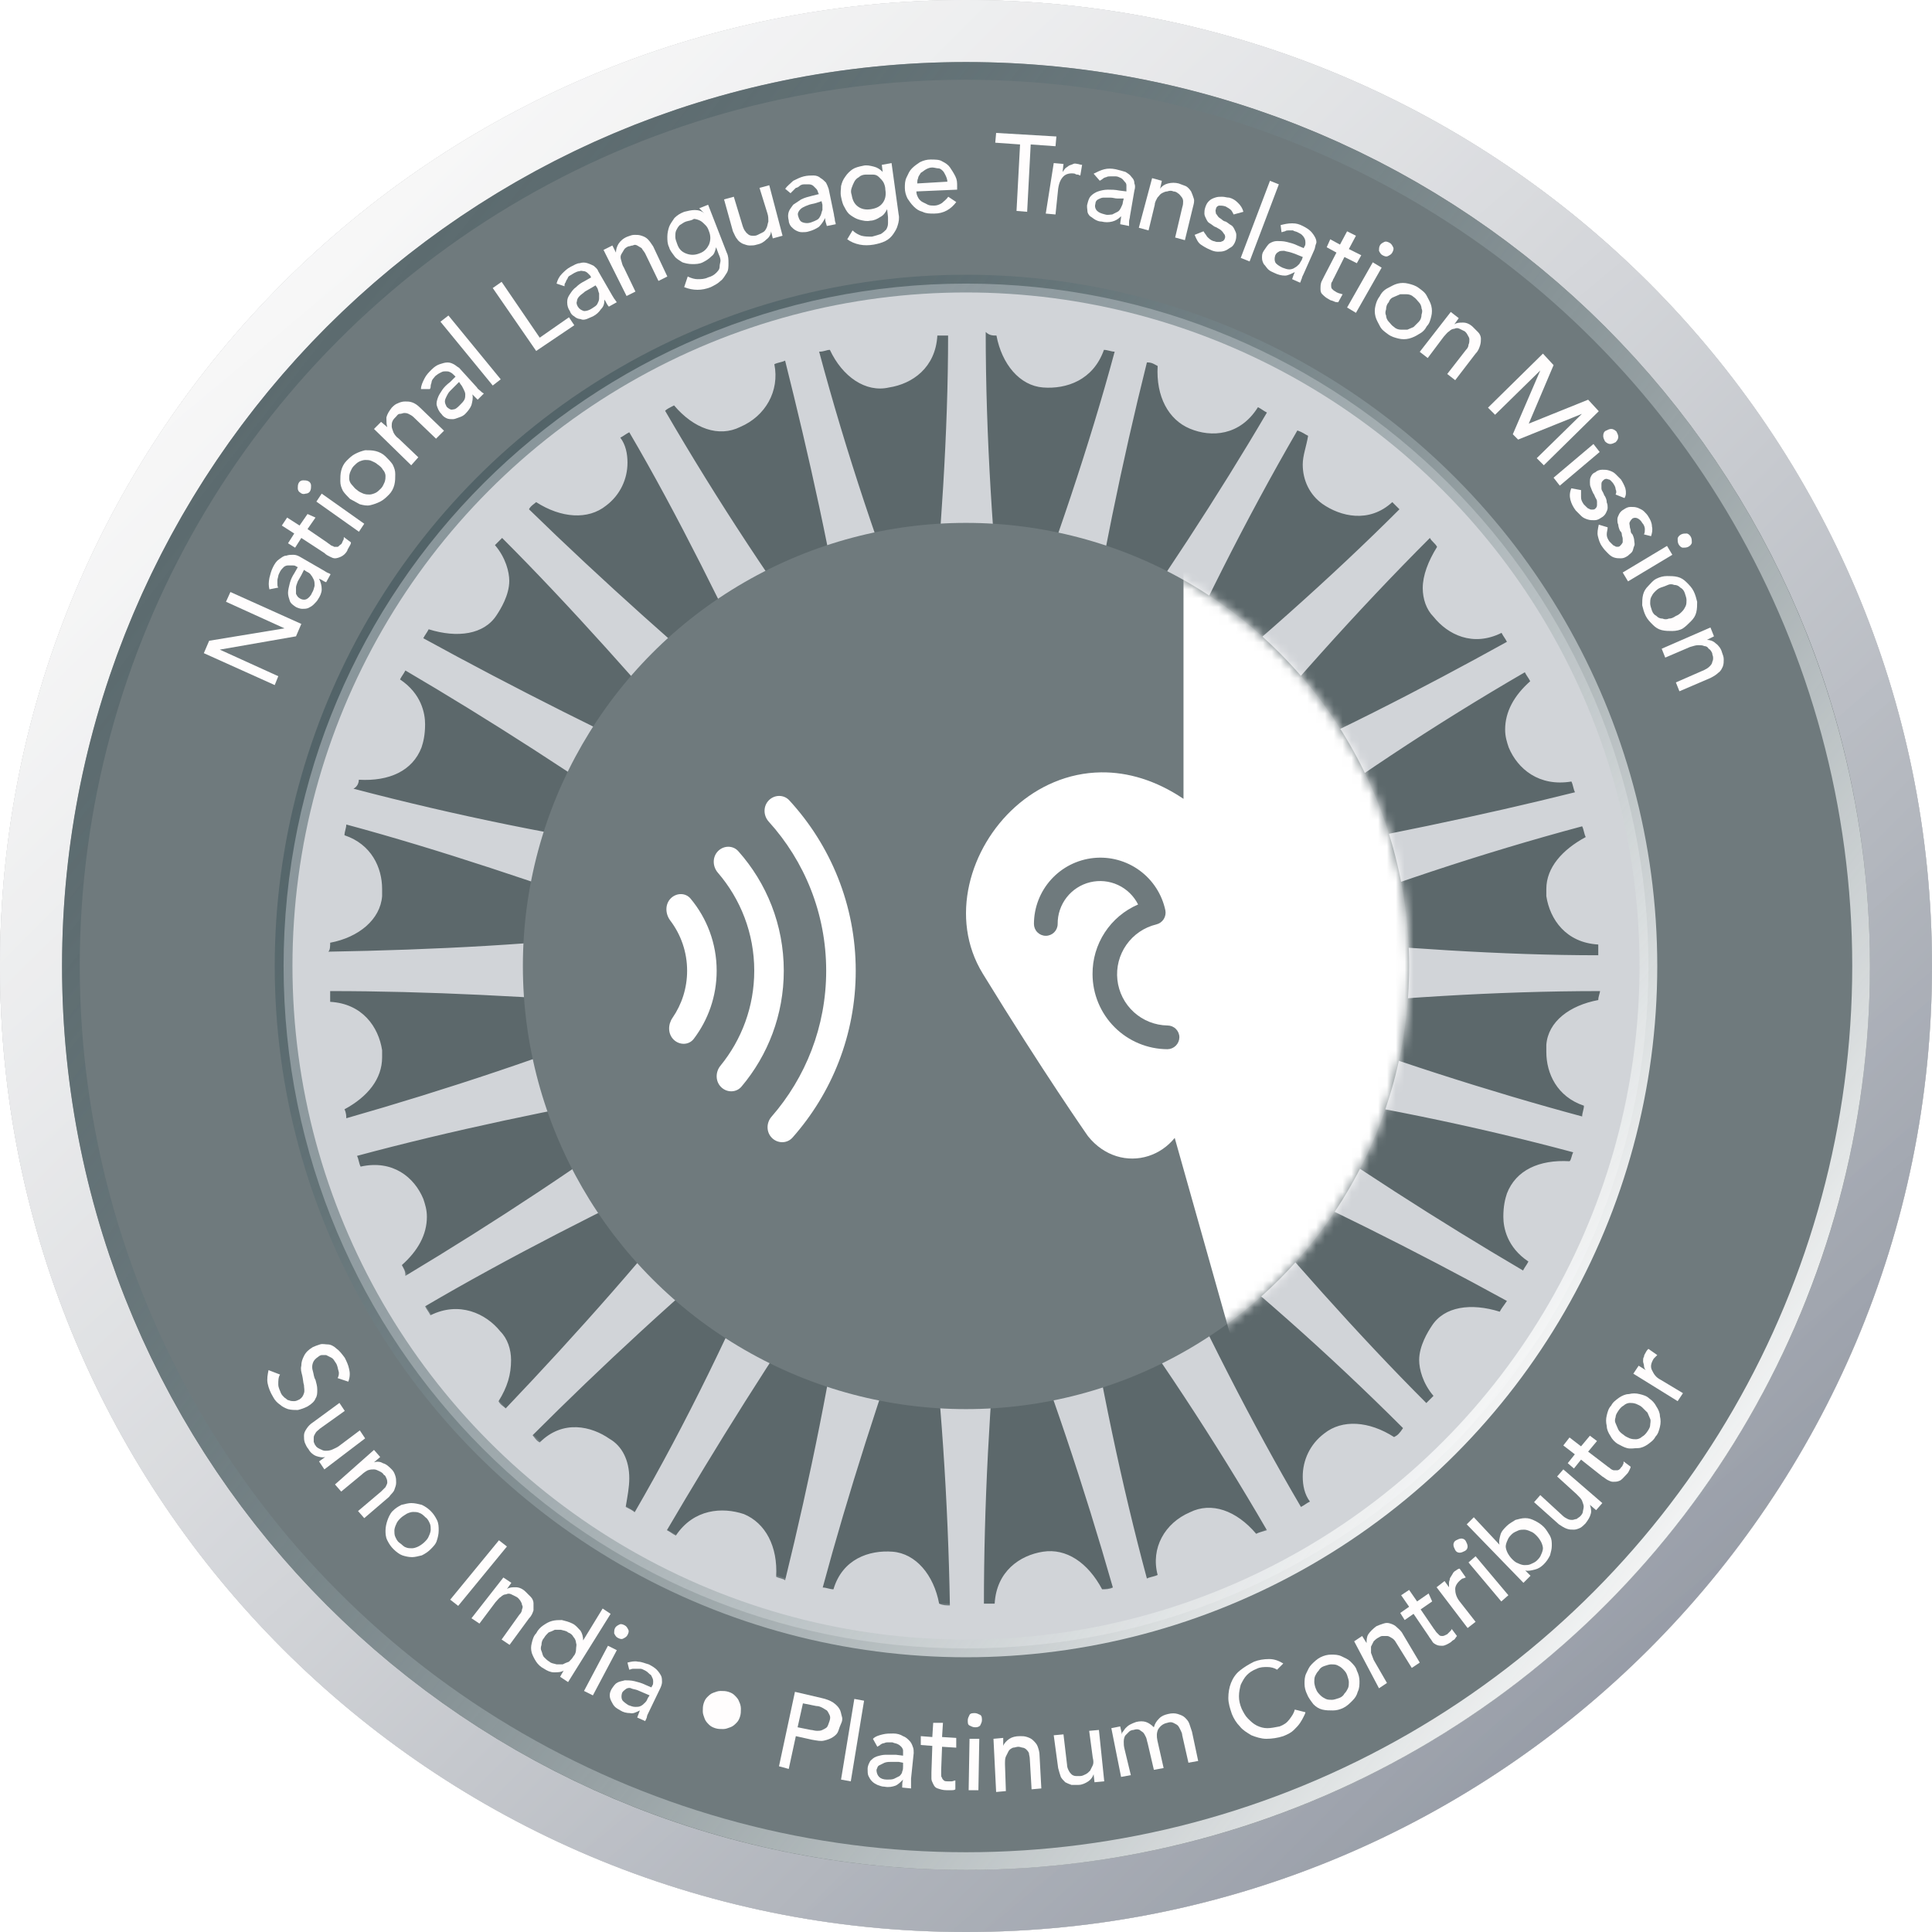 <svg width="218" height="218" viewBox="0 0 218 218" fill="none" xmlns="http://www.w3.org/2000/svg">
    <g filter="url(#filter0_ii)">
        <path d="M218 109C218 169.199 169.199 218 109 218C48.801 218 0 169.199 0 109C0 48.801 48.801 0 109 0C169.199 0 218 48.801 218 109Z" fill="#34373C" fill-opacity="0.4"/>
    </g>
    <path d="M214.5 109C214.5 167.266 167.266 214.5 109 214.5C50.734 214.5 3.5 167.266 3.5 109C3.5 50.734 50.734 3.5 109 3.5C167.266 3.5 214.5 50.734 214.5 109Z" stroke="#DFDFDF" stroke-width="7"/>
    <path d="M214.5 109C214.5 167.266 167.266 214.5 109 214.5C50.734 214.5 3.5 167.266 3.5 109C3.5 50.734 50.734 3.5 109 3.5C167.266 3.5 214.5 50.734 214.5 109Z" stroke="url(#paint0_linear)" stroke-width="7"/>
    <path d="M214.5 109C214.5 167.266 167.266 214.5 109 214.5C50.734 214.5 3.5 167.266 3.5 109C3.5 50.734 50.734 3.5 109 3.5C167.266 3.5 214.5 50.734 214.5 109Z" stroke="url(#paint1_linear)" stroke-width="7"/>
    <path d="M196 109C196 157.049 157.049 196 109 196C60.951 196 22 157.049 22 109C22 60.951 60.951 22 109 22C157.049 22 196 60.951 196 109Z" fill="#5C686B" stroke="#6F7A7D" stroke-width="30"/>
    <path d="M109.001 32C66.559 32 32 66.357 32 109.001C32 151.645 66.357 186.002 109.001 186.002C151.645 186.002 186.002 151.645 186.002 109.001C186.002 66.357 151.442 32 109.001 32ZM93.641 39.478C93.843 39.478 93.843 39.478 93.641 39.478C95.056 42.509 97.683 44.328 100.311 43.722C102.938 43.318 105.565 41.499 105.767 37.861C106.172 37.861 106.576 37.861 106.98 37.861C106.98 48.775 106.172 60.496 104.959 73.229C104.757 74.442 104.757 75.654 104.757 76.867C104.353 75.856 103.948 74.644 103.544 73.229C99.3 62.517 95.46 50.998 92.429 39.68C93.035 39.68 93.237 39.478 93.641 39.478ZM76.058 45.743C78.281 48.37 81.111 49.381 83.536 48.168C86.365 46.956 87.982 44.126 87.376 41.095C87.78 40.892 88.184 40.892 88.589 40.69C91.216 51.2 93.843 62.72 95.864 75.452C96.066 76.867 96.269 77.877 96.673 79.09C96.066 78.079 95.46 77.069 94.45 75.856C87.578 66.559 80.909 56.454 75.048 46.349C75.25 46.147 75.654 45.945 76.058 45.743ZM60.496 56.657C63.326 58.475 66.357 58.678 68.378 57.061C69.995 55.848 70.804 54.029 70.804 52.21C70.804 51.2 70.602 50.189 69.995 49.381C70.399 49.179 70.602 48.977 71.006 48.775C76.463 58.071 81.717 68.783 87.174 80.302C87.78 81.515 88.386 82.526 88.791 83.536C87.982 82.728 86.972 81.919 85.961 81.111C77.069 73.633 67.974 65.549 59.688 57.465C59.89 57.061 60.294 56.859 60.496 56.657ZM48.37 71.006C48.572 71.006 48.572 71.006 48.37 71.006C51.604 72.016 54.636 71.612 56.05 69.389C56.454 68.783 57.465 67.166 57.465 65.549C57.465 64.538 57.061 62.922 55.848 61.507C56.05 61.305 56.454 60.901 56.657 60.699C64.336 68.378 72.218 77.271 80.505 86.972C81.313 87.982 82.121 88.791 82.93 89.599C81.919 88.993 80.707 88.589 79.494 87.982C68.985 83.132 58.071 77.675 47.764 72.016C47.966 71.612 48.168 71.41 48.37 71.006ZM40.488 87.982C40.488 87.982 40.488 87.78 40.488 87.982C43.924 88.184 46.551 86.972 47.562 84.344C47.764 83.738 47.966 82.93 47.966 81.717C47.966 80.505 47.562 78.281 45.137 76.665C45.339 76.26 45.541 76.058 45.743 75.654C55.04 81.111 65.145 87.578 75.452 94.854C76.463 95.662 77.675 96.269 78.484 96.875C77.473 96.673 76.058 96.471 74.644 96.066C63.326 94.45 51.402 92.024 39.882 88.993C40.286 88.791 40.488 88.386 40.488 87.982ZM37.255 106.374C37.255 106.374 37.255 106.172 37.255 106.374C40.488 105.767 42.913 103.746 43.116 101.119C43.116 100.917 43.116 100.715 43.116 100.311C43.116 97.885 41.903 95.258 38.871 94.248C38.871 93.843 39.074 93.439 39.074 93.035C49.583 95.864 60.901 99.704 72.825 103.948C74.037 104.353 75.25 104.757 76.26 104.959C75.048 104.959 73.835 105.161 72.421 105.161C61.103 106.576 48.775 107.182 37.053 107.384C37.255 107.182 37.255 106.778 37.255 106.374ZM38.871 125.169C38.871 124.967 38.871 124.967 38.871 125.169C41.499 123.754 43.116 121.733 43.116 119.308C43.116 119.106 43.116 118.702 43.116 118.5C42.711 115.872 40.892 113.245 37.255 113.043C37.255 112.639 37.255 112.235 37.255 111.83C48.168 111.83 59.89 112.437 72.623 113.447C74.037 113.649 75.25 113.649 76.26 113.649C75.25 114.054 74.037 114.458 72.623 114.862C61.911 119.106 50.391 122.946 39.074 126.18C39.074 125.978 39.074 125.573 38.871 125.169ZM45.339 142.752C45.339 142.752 45.339 142.55 45.339 142.752C47.158 141.135 48.168 139.316 48.168 137.295C48.168 136.487 47.966 135.881 47.764 135.274C46.754 132.849 44.328 130.828 40.69 131.636C40.488 131.232 40.488 130.828 40.286 130.424C50.795 127.594 62.315 125.169 74.846 122.946C76.26 122.744 77.271 122.34 78.484 122.138C77.473 122.744 76.463 123.35 75.25 124.361C65.953 131.232 55.848 137.902 45.743 143.965C45.743 143.358 45.541 143.156 45.339 142.752ZM56.252 158.112C57.263 156.495 57.667 155.08 57.667 153.463C57.667 152.251 57.263 151.038 56.454 150.23C54.838 148.209 51.806 146.794 48.572 148.411C48.37 148.007 48.168 147.805 47.966 147.4C57.263 141.944 67.974 136.487 79.494 131.03C80.707 130.424 81.717 129.818 82.728 129.413C81.919 130.222 81.111 131.232 80.302 132.243C73.229 141.337 65.145 150.432 57.061 158.92C56.859 158.718 56.454 158.516 56.252 158.112ZM70.602 170.036C70.804 168.823 71.006 167.813 71.006 166.802C71.006 164.781 70.197 163.164 68.783 162.356C66.762 160.941 63.528 160.133 60.901 162.76C60.496 162.558 60.294 162.154 60.092 161.952C67.772 154.272 76.463 146.188 86.163 138.104C87.174 137.295 87.982 136.487 88.791 135.678C88.184 136.689 87.78 137.902 87.174 139.114C82.728 149.624 77.473 160.537 71.612 170.642C71.41 170.44 71.006 170.238 70.602 170.036ZM87.578 177.918C87.78 174.482 86.365 171.855 83.94 170.844C81.515 170.036 78.281 170.238 76.26 173.27C75.856 173.067 75.654 172.865 75.25 172.663C80.707 163.367 86.972 153.261 94.248 142.752C95.056 141.539 95.662 140.529 96.269 139.721C96.066 140.731 95.864 142.146 95.46 143.56C93.843 154.878 91.418 166.802 88.589 178.322C88.386 178.12 87.982 178.12 87.578 177.918ZM105.969 180.949C105.363 177.716 103.342 175.291 100.715 175.088C98.087 174.886 95.056 175.897 94.045 179.333C93.641 179.333 93.237 179.13 92.833 179.13C95.662 168.621 99.3 157.303 103.544 145.379C103.948 144.167 104.353 142.954 104.555 141.944C104.555 143.156 104.757 144.369 104.757 145.784C106.172 157.101 106.98 169.43 107.182 181.151C106.778 181.151 106.374 181.151 105.969 180.949ZM178.928 94.45C176.301 95.864 174.482 97.885 174.482 100.311C174.482 100.513 174.482 100.917 174.482 101.119C174.886 103.746 176.705 106.374 180.343 106.576C180.343 106.98 180.343 107.384 180.343 107.788C169.632 107.788 157.708 106.98 144.975 105.767C143.56 105.565 142.348 105.565 141.337 105.565C142.348 105.161 143.56 104.757 144.975 104.353C155.687 100.108 167.206 96.269 178.524 93.237C178.726 93.641 178.726 94.045 178.928 94.45ZM172.663 76.867C172.663 76.867 172.663 77.069 172.663 76.867C170.844 78.484 169.834 80.302 169.834 82.323C169.834 83.132 170.036 83.738 170.238 84.344C171.248 86.77 173.674 88.791 177.312 88.184C177.514 88.589 177.514 88.993 177.716 89.397C167.206 92.024 155.485 94.45 142.954 96.673C141.539 96.875 140.529 97.077 139.316 97.481C140.327 96.875 141.337 96.269 142.55 95.46C151.847 88.386 161.952 81.717 172.057 75.856C172.259 76.26 172.461 76.463 172.663 76.867ZM162.154 61.709C161.143 63.326 160.537 64.943 160.537 66.357C160.537 67.57 160.941 68.783 161.75 69.591C163.366 71.612 166.196 73.027 169.43 71.41C169.632 71.814 169.834 72.016 170.036 72.421C160.537 77.675 150.028 83.132 138.306 88.184C137.093 88.791 136.083 89.195 135.072 89.801C135.881 88.993 136.689 87.982 137.7 86.972C144.975 78.079 153.059 68.985 161.345 60.699C161.548 61.103 161.952 61.305 162.154 61.709ZM147.603 49.179C147.603 49.179 147.805 49.381 147.603 49.179C147.4 50.391 146.996 51.402 146.996 52.412C146.996 54.231 147.805 55.848 149.219 56.859C151.24 58.273 154.474 59.082 157.101 56.657C157.303 56.859 157.708 57.263 157.91 57.465C150.23 65.145 141.337 73.027 131.434 81.111C130.424 81.919 129.413 82.728 128.807 83.536C129.413 82.526 129.818 81.515 130.424 80.1C135.072 69.591 140.529 58.678 146.39 48.572C146.996 48.775 147.198 48.977 147.603 49.179ZM130.626 41.297C130.828 41.297 130.828 41.297 130.626 41.297C130.424 44.732 131.839 47.36 134.264 48.37C136.689 49.381 139.923 49.179 141.944 45.945C142.348 46.147 142.55 46.349 142.954 46.551C137.497 55.848 131.03 65.751 123.552 76.26C122.744 77.271 122.138 78.281 121.531 79.292C121.733 78.281 122.138 76.867 122.34 75.452C124.159 64.134 126.584 52.21 129.413 40.892C130.02 40.892 130.222 41.095 130.626 41.297ZM112.437 37.861C112.437 37.861 112.639 37.861 112.437 37.861C113.043 41.095 115.064 43.52 117.691 43.722C120.319 43.924 123.35 42.913 124.563 39.478C124.967 39.478 125.371 39.68 125.775 39.68C122.946 50.189 119.106 61.507 114.66 73.229C114.256 74.442 113.851 75.654 113.447 76.665C113.447 75.452 113.245 74.239 113.245 72.825C112.033 61.507 111.224 49.179 111.224 37.457C111.628 37.861 112.033 37.861 112.437 37.861ZM124.361 179.333C122.744 176.301 120.319 174.684 117.691 175.088C115.064 175.493 112.437 177.312 112.235 180.949C111.83 180.949 111.426 180.949 111.022 180.949C111.022 170.036 111.628 158.314 112.841 145.581C113.043 144.369 113.043 143.358 113.043 142.348C113.043 142.146 113.043 142.146 113.043 141.944C113.447 142.954 113.851 144.167 114.256 145.581C118.5 156.293 122.34 167.813 125.573 179.13C125.169 179.333 124.765 179.333 124.361 179.333ZM141.742 173.067C141.742 173.067 141.539 173.067 141.742 173.067C139.518 170.44 136.689 169.43 134.264 170.642C131.434 171.855 129.818 174.684 130.626 177.716C130.222 177.918 129.818 177.918 129.413 178.12C126.584 167.611 124.159 156.091 122.138 143.56C121.936 142.146 121.733 141.135 121.329 139.923C121.936 140.933 122.542 141.944 123.552 143.156C130.424 152.453 137.093 162.558 142.954 172.663C142.348 172.865 142.146 172.865 141.742 173.067ZM157.303 162.154C157.303 162.356 157.303 162.356 157.303 162.154C154.474 160.335 151.442 160.133 149.421 161.75C147.805 162.962 146.996 164.781 146.996 166.6C146.996 167.611 147.198 168.621 147.805 169.43C147.4 169.632 147.198 169.834 146.794 170.036C141.337 160.739 135.881 150.028 130.626 138.508C130.02 137.295 129.413 136.285 129.009 135.274C129.818 136.083 130.828 136.891 131.839 137.699C140.933 144.773 150.028 152.857 158.314 161.143C157.91 161.75 157.708 161.952 157.303 162.154ZM169.227 148.007C169.227 148.007 169.227 148.209 169.227 148.007C165.994 146.996 162.962 147.4 161.548 149.624C161.143 150.23 160.133 151.847 160.133 153.463C160.133 154.474 160.537 156.091 161.75 157.506C161.548 157.708 161.143 158.112 160.941 158.314C153.261 150.634 145.379 141.742 137.295 132.041C136.487 131.03 135.678 130.02 134.87 129.413C135.881 130.02 137.093 130.424 138.306 131.03C148.815 135.678 159.729 141.135 170.036 146.794C169.632 147.4 169.43 147.603 169.227 148.007ZM177.109 131.03C177.109 131.232 177.109 131.232 177.109 131.03C173.674 130.828 171.046 132.041 170.036 134.668C169.834 135.274 169.632 136.083 169.632 137.295C169.632 138.508 170.036 140.731 172.461 142.348C172.259 142.752 172.057 142.954 171.855 143.358C162.558 137.902 152.453 131.434 142.146 124.159C141.135 123.35 139.923 122.744 139.114 122.138C140.125 122.34 141.539 122.744 142.954 122.946C154.272 124.563 166.196 126.988 177.514 130.02C177.312 130.424 177.312 130.828 177.109 131.03ZM180.343 112.841C177.109 113.447 174.684 115.266 174.482 117.893C174.482 118.096 174.482 118.298 174.482 118.702C174.482 121.127 175.695 123.754 178.726 124.765C178.726 125.169 178.524 125.573 178.524 125.978C168.015 123.148 156.697 119.51 144.773 115.064C143.56 114.66 142.348 114.256 141.337 114.054C142.55 114.054 143.763 113.851 145.177 113.851C156.495 112.639 168.823 111.83 180.545 111.83C180.545 112.033 180.343 112.437 180.343 112.841Z" fill="#D1D4D8"/>
    <circle cx="109" cy="109" r="77" stroke="url(#paint2_linear)" stroke-width="2"/>
    <circle cx="109" cy="109" r="101" stroke="url(#paint3_linear)" stroke-width="2"/>
    <g filter="url(#filter1_i)">
        <circle cx="109" cy="109" r="50" fill="#6F7A7D"/>
    </g>
    <path fill-rule="evenodd" clip-rule="evenodd" d="M75.69 101.366C75.022 102.034 75.061 103.12 75.632 103.873C76.825 105.447 77.532 107.408 77.532 109.535C77.532 111.508 76.924 113.338 75.883 114.849C75.363 115.604 75.352 116.648 76.001 117.296C76.654 117.95 77.725 117.953 78.284 117.217C79.904 115.083 80.866 112.421 80.866 109.535C80.866 106.439 79.759 103.601 77.92 101.396C77.348 100.711 76.321 100.735 75.69 101.366ZM81.296 120.247C80.716 120.958 80.71 122.006 81.359 122.655C82.012 123.308 83.076 123.31 83.671 122.604C86.647 119.074 88.44 114.514 88.44 109.535C88.44 104.357 86.501 99.632 83.308 96.047C82.707 95.372 81.668 95.388 81.029 96.027C80.367 96.689 80.388 97.761 80.999 98.469C83.559 101.439 85.107 105.306 85.107 109.535C85.107 113.598 83.678 117.326 81.296 120.247ZM87.058 126.004C86.454 126.696 86.451 127.746 87.1 128.396C87.752 129.048 88.814 129.05 89.425 128.36C93.863 123.348 96.558 116.756 96.558 109.535C96.558 102.12 93.716 95.369 89.063 90.31C88.448 89.641 87.404 89.652 86.76 90.295C86.102 90.954 86.116 92.02 86.741 92.71C90.77 97.159 93.224 103.061 93.224 109.535C93.224 115.839 90.898 121.599 87.058 126.004Z" fill="white"/>
    <mask id="mask0" mask-type="alpha" maskUnits="userSpaceOnUse" x="59" y="59" width="100" height="100">
        <circle cx="109" cy="109" r="50" fill="#020A0E"/>
    </mask>
    <g mask="url(#mask0)">
        <path fill-rule="evenodd" clip-rule="evenodd" d="M129.609 130.434C130.744 130.065 131.757 129.369 132.551 128.399L139.604 153.405H174.614V62.334H133.542V63.764V90.14C130.415 88.036 127.253 87.115 124.251 87.15C120.5 87.194 117.141 88.728 114.553 91.047C109.454 95.617 107.049 103.589 110.896 109.866C114.299 115.418 117.254 119.986 119.36 123.167C120.413 124.758 121.254 126.002 121.832 126.85C122.121 127.274 122.345 127.599 122.496 127.818C122.572 127.927 122.63 128.011 122.669 128.067L122.729 128.153C122.747 128.178 122.765 128.203 122.784 128.226C124.568 130.457 127.234 131.205 129.609 130.434ZM125.764 115.903C124.179 114.318 123.286 112.17 123.279 109.929C123.264 108.256 123.745 106.617 124.659 105.217C125.574 103.816 126.882 102.718 128.419 102.058C127.933 101.09 127.134 100.315 126.152 99.859C125.169 99.403 124.061 99.294 123.008 99.548C121.956 99.803 121.02 100.407 120.355 101.261C119.689 102.116 119.333 103.17 119.343 104.253C119.343 104.608 119.202 104.949 118.951 105.2C118.7 105.451 118.36 105.592 118.005 105.592C117.65 105.592 117.309 105.451 117.058 105.2C116.807 104.949 116.666 104.608 116.666 104.253C116.67 102.401 117.36 100.616 118.603 99.242C119.845 97.869 121.552 97.004 123.395 96.814C125.237 96.624 127.085 97.124 128.581 98.216C130.077 99.308 131.116 100.915 131.498 102.727C131.562 103.071 131.493 103.426 131.304 103.72C131.115 104.014 130.82 104.224 130.48 104.307C129.111 104.636 127.909 105.453 127.1 106.605C126.29 107.757 125.928 109.164 126.083 110.564C126.237 111.963 126.897 113.258 127.938 114.206C128.979 115.154 130.331 115.689 131.738 115.712C132.094 115.712 132.434 115.853 132.685 116.104C132.936 116.355 133.077 116.695 133.077 117.05C133.07 117.403 132.927 117.74 132.677 117.989C132.428 118.239 132.091 118.382 131.738 118.389C129.497 118.382 127.349 117.488 125.764 115.903Z" fill="white"/>
    </g>
    <path d="M23 73.701L23.6 72.301L32.1 70.901L25.5 67.901L26 66.801L34 70.401L33.4 71.801L24.8 73.301L31.4 76.301L31 77.301L23 73.701Z" fill="#FFFDFD"/>
    <path d="M30.4 66.5C30.3 66.1 30.3 65.7 30.4 65.2C30.5 64.8 30.6 64.4 30.8 64C31 63.6 31.2 63.3 31.5 63.1C31.8 62.9 32 62.7 32.3 62.7C32.6 62.6 32.8 62.6 33.1 62.6C33.4 62.6 33.6 62.7 33.8 62.8L36.4 64.3C36.6 64.4 36.7 64.5 36.9 64.6C37.1 64.7 37.2 64.7 37.3 64.8L36.8 65.7C36.5 65.6 36.3 65.4 36 65.3C36.2 65.7 36.3 66.1 36.3 66.5C36.3 66.9 36.1 67.3 35.9 67.6C35.8 67.8 35.6 68 35.4 68.2C35.2 68.4 35 68.5 34.8 68.6C34.6 68.7 34.3 68.7 34.1 68.7C33.9 68.7 33.6 68.6 33.4 68.5C33.1 68.3 32.8 68.1 32.7 67.8C32.6 67.5 32.5 67.2 32.5 66.9C32.5 66.6 32.6 66.2 32.7 65.8C32.8 65.4 33 65 33.2 64.7L33.6 64L33.4 63.9C33.3 63.8 33.1 63.8 33 63.8C32.8 63.8 32.7 63.8 32.5 63.8C32.3 63.8 32.1 63.9 32 64C31.9 64.1 31.7 64.3 31.6 64.5C31.5 64.7 31.4 64.9 31.4 65C31.4 65.1 31.3 65.3 31.3 65.5C31.3 65.6 31.3 65.8 31.3 65.9C31.3 66 31.3 66.2 31.4 66.3L30.4 66.5ZM34 64.9C33.9 65.1 33.7 65.4 33.6 65.6C33.5 65.9 33.4 66.1 33.4 66.3C33.4 66.5 33.4 66.8 33.4 67C33.5 67.2 33.6 67.4 33.8 67.5C34.1 67.7 34.4 67.7 34.6 67.6C34.8 67.5 35.1 67.2 35.2 66.9C35.4 66.6 35.4 66.4 35.5 66.1C35.5 65.9 35.5 65.6 35.4 65.4C35.3 65.2 35.2 65 35.1 64.9C35 64.7 34.8 64.6 34.6 64.5L34.3 64.3L34 64.9Z" fill="#FFFDFD"/>
    <path d="M35.6 58.4L34.7 59.7L36.9 61.2C37 61.3 37.2 61.4 37.3 61.5C37.4 61.6 37.6 61.6 37.7 61.7C37.8 61.7 38 61.7 38.1 61.7C38.2 61.7 38.3 61.5 38.5 61.4C38.6 61.3 38.6 61.2 38.7 61C38.8 60.9 38.8 60.7 38.8 60.6L39.6 61.2C39.6 61.4 39.5 61.5 39.4 61.7C39.3 61.9 39.2 62 39.2 62.1C39 62.5 38.7 62.7 38.5 62.8C38.3 62.9 38 63 37.8 63C37.6 63 37.4 62.9 37.2 62.8C37 62.7 36.8 62.6 36.6 62.4L34 60.7L33.3 61.8L32.5 61.3L33.2 60.2L31.8 59.3L32.4 58.4L33.8 59.3L34.7 58L35.6 58.4Z" fill="#FFFDFD"/>
    <path d="M33.9 55.599C33.7 55.499 33.6 55.299 33.6 55.099C33.6 54.899 33.6 54.699 33.7 54.499C33.8 54.299 34 54.199 34.2 54.199C34.4 54.199 34.6 54.199 34.8 54.299C35 54.399 35.1 54.599 35.1 54.799C35.1 54.999 35.1 55.199 35 55.399C34.9 55.599 34.7 55.699 34.5 55.699C34.2 55.799 34 55.699 33.9 55.599ZM35.7 56.599L36.3 55.699L41.1 59.099L40.5 59.999L35.7 56.599Z" fill="#FFFDFD"/>
    <path d="M39.5 56.301C39.2 56.001 38.9 55.701 38.7 55.401C38.5 55.001 38.4 54.701 38.4 54.301C38.4 53.901 38.4 53.501 38.5 53.101C38.6 52.701 38.8 52.301 39.1 52.001C39.4 51.701 39.7 51.401 40.1 51.201C40.5 51.001 40.8 50.901 41.2 50.801C41.6 50.801 42 50.801 42.4 50.901C42.8 51.001 43.2 51.201 43.5 51.501C43.8 51.801 44.1 52.101 44.3 52.401C44.5 52.801 44.6 53.101 44.6 53.501C44.6 53.901 44.6 54.301 44.5 54.701C44.4 55.101 44.2 55.501 43.9 55.801C43.6 56.101 43.3 56.401 42.9 56.601C42.5 56.801 42.2 56.901 41.8 57.001C41.4 57.101 41 57.001 40.6 56.901C40.2 56.701 39.9 56.501 39.5 56.301ZM40.3 55.301C40.5 55.501 40.8 55.601 41 55.701C41.3 55.801 41.5 55.801 41.7 55.801C41.9 55.801 42.2 55.701 42.4 55.601C42.6 55.501 42.8 55.301 43 55.101C43.2 54.901 43.3 54.601 43.4 54.401C43.5 54.101 43.5 53.901 43.5 53.701C43.5 53.501 43.4 53.201 43.2 53.001C43.1 52.801 42.9 52.601 42.6 52.401C42.4 52.201 42.1 52.101 41.9 52.001C41.7 51.901 41.4 51.901 41.2 51.901C41 51.901 40.7 52.001 40.5 52.101C40.3 52.201 40.1 52.401 39.9 52.601C39.7 52.801 39.6 53.101 39.5 53.301C39.4 53.601 39.4 53.801 39.4 54.001C39.4 54.201 39.5 54.501 39.7 54.701C39.9 54.901 40 55.101 40.3 55.301Z" fill="#FFFDFD"/>
    <path d="M42.2 48.401L43 47.601L43.7 48.201C43.6 47.901 43.6 47.501 43.6 47.101C43.7 46.701 43.9 46.401 44.2 46.001C44.4 45.801 44.6 45.601 44.9 45.501C45.1 45.401 45.4 45.301 45.7 45.301C46 45.301 46.2 45.301 46.5 45.401C46.8 45.501 47.1 45.701 47.4 46.001L50.1 48.601L49.2 49.501L46.7 47.101C46.5 46.901 46.3 46.801 46.1 46.701C45.9 46.601 45.7 46.601 45.6 46.601C45.5 46.601 45.3 46.701 45.1 46.701C44.9 46.701 44.8 46.901 44.7 47.001C44.5 47.201 44.4 47.301 44.3 47.501C44.2 47.701 44.2 47.901 44.2 48.101C44.2 48.301 44.3 48.501 44.4 48.801C44.5 49.001 44.7 49.301 45 49.501L47.2 51.601L46.4 52.501L42.2 48.401Z" fill="#FFFDFD"/>
    <path d="M47.5 43.9C47.5 43.5 47.7 43.1 47.9 42.7C48.1 42.3 48.4 42 48.7 41.7C49 41.4 49.3 41.2 49.6 41.1C49.9 41 50.2 40.9 50.5 40.9C50.8 40.9 51 41 51.2 41.1C51.4 41.2 51.6 41.4 51.8 41.5L53.8 43.7C53.9 43.9 54.1 44 54.2 44.1C54.3 44.2 54.4 44.3 54.6 44.4L53.9 45.1C53.7 44.9 53.5 44.7 53.3 44.5C53.4 44.9 53.3 45.3 53.2 45.7C53.1 46 52.8 46.4 52.5 46.7C52.3 46.9 52.1 47 51.8 47.1C51.5 47.2 51.3 47.3 51.1 47.3C50.9 47.3 50.6 47.3 50.4 47.2C50.2 47.1 50 47 49.8 46.7C49.5 46.4 49.4 46.1 49.3 45.8C49.2 45.5 49.3 45.2 49.4 44.9C49.5 44.6 49.7 44.3 49.9 44C50.1 43.7 50.4 43.4 50.8 43.1L51.4 42.5L51.2 42.3C51.1 42.2 51 42.1 50.8 42C50.6 41.9 50.5 41.9 50.3 41.9C50.1 41.9 50 41.9 49.8 42C49.6 42.1 49.4 42.2 49.3 42.3C49.1 42.4 49 42.6 48.9 42.7C48.8 42.8 48.7 43 48.7 43.1C48.7 43.2 48.6 43.4 48.6 43.5C48.6 43.6 48.6 43.8 48.5 43.9H47.5ZM51.4 43.5C51.2 43.7 51 43.9 50.8 44.1C50.6 44.3 50.5 44.5 50.4 44.7C50.3 44.9 50.2 45.1 50.2 45.3C50.2 45.5 50.3 45.7 50.4 45.9C50.6 46.1 50.9 46.3 51.1 46.2C51.4 46.2 51.6 46 51.9 45.7C52.1 45.5 52.3 45.3 52.4 45.1C52.5 44.9 52.5 44.7 52.5 44.5C52.5 44.3 52.4 44.1 52.3 43.9C52.2 43.7 52.1 43.5 52 43.4L51.8 43.1L51.4 43.5Z" fill="#FFFDFD"/>
    <path d="M49.7 36.3L50.6 35.6L56.5 42.8L55.6 43.5L49.7 36.3Z" fill="#FFFDFD"/>
    <path d="M55.6 32.501L56.6 31.801L60.9 38.101L64.2 35.801L64.8 36.701L60.5 39.601L55.6 32.501Z" fill="#FFFDFD"/>
    <path d="M62.8 32C62.9 31.6 63.1 31.2 63.4 30.9C63.7 30.6 64 30.3 64.4 30.1C64.8 29.9 65.1 29.7 65.4 29.7C65.7 29.6 66 29.6 66.3 29.7C66.6 29.8 66.8 29.9 67 30C67.2 30.2 67.4 30.3 67.5 30.6L69 33.2C69.1 33.4 69.2 33.5 69.3 33.7C69.4 33.8 69.5 34 69.6 34.1L68.7 34.6C68.5 34.4 68.4 34.1 68.2 33.8C68.2 34.3 68.1 34.6 67.8 34.9C67.6 35.2 67.3 35.5 66.9 35.7C66.7 35.8 66.4 35.9 66.2 36C65.9 36.1 65.7 36.1 65.5 36C65.3 36 65 35.9 64.8 35.7C64.6 35.6 64.4 35.4 64.3 35.1C64.1 34.8 64 34.5 64 34.1C64 33.7 64.1 33.5 64.3 33.2C64.5 32.9 64.7 32.6 65 32.4C65.3 32.1 65.6 31.9 66 31.7L66.7 31.3L66.6 31.1C66.5 31 66.4 30.9 66.3 30.8C66.2 30.7 66 30.6 65.9 30.6C65.7 30.6 65.6 30.5 65.4 30.6C65.2 30.6 65 30.7 64.8 30.8C64.6 30.9 64.5 31 64.3 31.1C64.1 31.2 64.1 31.3 64 31.5C63.9 31.6 63.9 31.7 63.8 31.9C63.7 32 63.7 32.1 63.7 32.3L62.8 32ZM66.7 32.5C66.5 32.6 66.2 32.8 66 32.9C65.8 33.1 65.6 33.2 65.4 33.4C65.2 33.6 65.1 33.8 65.1 34C65 34.2 65.1 34.4 65.2 34.6C65.4 34.9 65.6 35 65.9 35.1C66.2 35.1 66.5 35 66.8 34.8C67.1 34.6 67.3 34.5 67.4 34.3C67.5 34.1 67.6 33.9 67.6 33.7C67.6 33.5 67.6 33.3 67.6 33.1C67.5 32.9 67.5 32.7 67.4 32.5L67.2 32.2L66.7 32.5Z" fill="#FFFDFD"/>
    <path d="M68.1 28.2L69.1 27.7L69.5 28.5C69.5 28.2 69.6 27.8 69.8 27.5C70 27.2 70.3 26.9 70.8 26.7C71.1 26.6 71.3 26.5 71.6 26.5C71.9 26.5 72.1 26.5 72.4 26.6C72.7 26.7 72.9 26.8 73.1 27C73.3 27.2 73.5 27.5 73.7 27.8L75.3 31.2L74.3 31.7L72.8 28.6C72.7 28.4 72.5 28.2 72.4 28C72.2 27.9 72.1 27.8 71.9 27.7C71.7 27.6 71.6 27.6 71.4 27.7C71.2 27.7 71.1 27.8 70.9 27.8C70.7 27.9 70.5 28 70.4 28.2C70.3 28.4 70.2 28.5 70.1 28.7C70 28.9 70 29.1 70.1 29.4C70.2 29.7 70.2 29.9 70.4 30.2L71.7 32.9L70.7 33.4L68.1 28.2Z" fill="#FFFDFD"/>
    <path d="M82 28.5C82.2 28.9 82.2 29.3 82.2 29.7C82.2 30.1 82.2 30.5 82 30.8C81.8 31.1 81.6 31.5 81.3 31.7C81 32 80.6 32.2 80.2 32.4C79.7 32.6 79.2 32.7 78.7 32.7C78.2 32.7 77.7 32.6 77.2 32.4L77.6 31.2C78 31.4 78.4 31.5 78.7 31.5C79.1 31.5 79.5 31.5 79.9 31.3C80.3 31.2 80.6 31 80.8 30.8C81 30.6 81.2 30.4 81.2 30.1C81.2 29.8 81.3 29.6 81.3 29.4C81.3 29.2 81.2 28.9 81.1 28.7L80.8 27.9C80.7 28.3 80.6 28.7 80.3 28.9C80 29.2 79.7 29.4 79.3 29.6C78.9 29.8 78.5 29.8 78.1 29.8C77.7 29.8 77.3 29.7 77 29.6C76.7 29.4 76.3 29.2 76.1 28.9C75.9 28.6 75.6 28.3 75.5 27.9C75.3 27.5 75.3 27.1 75.3 26.7C75.3 26.3 75.4 25.9 75.5 25.6C75.6 25.3 75.9 24.9 76.1 24.6C76.4 24.3 76.7 24.1 77.2 23.9C77.6 23.8 78 23.7 78.4 23.7C78.8 23.7 79.2 23.8 79.5 24.1L78.9 23.5L79.9 23.1L82 28.5ZM77.4 25C77.1 25.1 76.9 25.3 76.7 25.4C76.5 25.6 76.4 25.8 76.3 26C76.2 26.2 76.2 26.5 76.2 26.7C76.2 27 76.3 27.2 76.4 27.5C76.6 28.1 76.9 28.4 77.4 28.6C77.9 28.8 78.4 28.8 78.9 28.6C79.5 28.4 79.8 28 80 27.6C80.2 27.1 80.2 26.6 80 26.1C79.9 25.8 79.8 25.6 79.6 25.4C79.4 25.2 79.2 25 79 24.9C78.8 24.8 78.5 24.7 78.3 24.7C78 24.9 77.7 24.9 77.4 25Z" fill="#FFFDFD"/>
    <path d="M88.3 26.6L87.2 26.9L87 26.1C87 26.4 86.8 26.8 86.5 27C86.2 27.3 85.9 27.5 85.4 27.6C85.1 27.7 84.9 27.7 84.6 27.7C84.3 27.7 84.1 27.6 83.8 27.5C83.6 27.4 83.3 27.2 83.2 27C83 26.8 82.9 26.5 82.7 26.1L81.7 22.5L82.8 22.2L83.8 25.5C83.9 25.8 84 26 84.1 26.1C84.2 26.3 84.4 26.4 84.5 26.5C84.7 26.6 84.8 26.6 85 26.6C85.2 26.6 85.3 26.6 85.5 26.5C85.7 26.4 85.9 26.3 86.1 26.2C86.3 26.1 86.4 25.9 86.5 25.7C86.6 25.5 86.6 25.3 86.7 25C86.7 24.7 86.7 24.4 86.6 24.1L85.7 21.2L86.8 20.9L88.3 26.6Z" fill="#FFFDFD"/>
    <path d="M88.6 21.301C88.8 21.001 89.2 20.701 89.5 20.401C89.9 20.201 90.3 20.001 90.7 19.901C91.1 19.801 91.5 19.801 91.8 19.801C92.1 19.801 92.4 19.901 92.6 20.101C92.8 20.201 93 20.401 93.2 20.601C93.3 20.801 93.4 21.001 93.5 21.301L94.1 24.201C94.1 24.401 94.2 24.601 94.2 24.801C94.2 25.001 94.3 25.101 94.3 25.301L93.3 25.501C93.2 25.201 93.1 24.901 93.1 24.601C92.9 25.001 92.7 25.301 92.4 25.601C92.1 25.801 91.7 26.001 91.3 26.101C91 26.201 90.8 26.201 90.5 26.201C90.2 26.201 90 26.101 89.8 26.001C89.6 25.901 89.4 25.701 89.3 25.601C89.2 25.501 89 25.201 89 24.901C88.9 24.501 88.9 24.201 89 23.901C89.1 23.601 89.3 23.401 89.5 23.101C89.8 22.901 90.1 22.701 90.4 22.501C90.8 22.301 91.2 22.201 91.6 22.101L92.4 21.901L92.3 21.701C92.3 21.601 92.2 21.401 92.1 21.301C92 21.201 91.9 21.101 91.8 21.001C91.7 20.901 91.5 20.801 91.3 20.801C91.1 20.801 90.9 20.801 90.7 20.801C90.5 20.801 90.3 20.901 90.2 21.001C90.1 21.101 89.9 21.201 89.8 21.201C89.7 21.301 89.6 21.401 89.5 21.501C89.4 21.601 89.3 21.701 89.2 21.801L88.6 21.301ZM92.1 22.901C91.8 23.001 91.6 23.001 91.3 23.101C91 23.201 90.8 23.301 90.6 23.401C90.4 23.501 90.2 23.701 90.1 23.901C90 24.101 90 24.201 90.1 24.501C90.2 24.801 90.3 25.001 90.6 25.101C90.9 25.201 91.2 25.201 91.5 25.101C91.8 25.001 92 24.901 92.2 24.801C92.4 24.701 92.5 24.501 92.6 24.301C92.7 24.101 92.7 23.901 92.8 23.701C92.8 23.501 92.8 23.301 92.8 23.101L92.7 22.701L92.1 22.901Z" fill="#FFFDFD"/>
    <path d="M101.4 24.2C101.5 24.6 101.4 25.1 101.3 25.4C101.2 25.8 101 26.1 100.8 26.4C100.6 26.7 100.3 27 99.9 27.2C99.5 27.4 99.1 27.5 98.6 27.6C98 27.7 97.5 27.7 97 27.6C96.5 27.5 96 27.3 95.6 27L96.2 26C96.5 26.3 96.9 26.5 97.2 26.6C97.6 26.7 97.9 26.7 98.4 26.7C98.8 26.6 99.1 26.5 99.4 26.4C99.7 26.2 99.8 26.1 100 25.9C100.1 25.7 100.2 25.5 100.2 25.2C100.2 25 100.2 24.7 100.2 24.5L100.1 23.6C99.9 24 99.7 24.3 99.3 24.5C99 24.7 98.6 24.9 98.2 24.9C97.8 25 97.4 24.9 97 24.8C96.6 24.7 96.3 24.5 96 24.3C95.7 24.1 95.5 23.8 95.3 23.4C95.1 23.1 95 22.7 94.9 22.2C94.8 21.7 94.9 21.4 94.9 21C95 20.6 95.1 20.3 95.4 19.9C95.6 19.6 95.9 19.3 96.2 19.1C96.5 18.9 96.9 18.8 97.4 18.7C97.8 18.6 98.2 18.7 98.6 18.8C99 18.9 99.3 19.1 99.6 19.4L99.5 18.6L100.6 18.4L101.4 24.2ZM97.7 19.7C97.4 19.7 97.1 19.8 96.9 20C96.7 20.1 96.5 20.3 96.4 20.5C96.3 20.7 96.2 20.9 96.1 21.2C96 21.5 96 21.7 96.1 22C96.2 22.6 96.4 23 96.8 23.3C97.2 23.6 97.7 23.7 98.3 23.6C98.9 23.5 99.3 23.3 99.6 22.9C99.9 22.5 100 22 99.9 21.4C99.9 21.1 99.8 20.8 99.7 20.6C99.6 20.4 99.4 20.2 99.2 20C99 19.8 98.8 19.7 98.5 19.7C98.2 19.7 98 19.7 97.7 19.7Z" fill="#FFFDFD"/>
    <path d="M103.4 21.6C103.4 21.9 103.5 22.1 103.6 22.3C103.7 22.5 103.9 22.7 104.1 22.8C104.3 22.9 104.5 23 104.7 23.1C104.9 23.2 105.2 23.2 105.4 23.2C105.7 23.2 106 23.1 106.3 22.9C106.5 22.7 106.8 22.5 107 22.2L107.9 22.8C107.3 23.6 106.5 24.1 105.4 24.1C104.9 24.1 104.5 24.1 104.1 23.9C103.7 23.8 103.4 23.6 103.1 23.3C102.8 23 102.6 22.7 102.4 22.4C102.2 22 102.1 21.6 102.1 21.2C102.1 20.8 102.1 20.4 102.3 20C102.5 19.6 102.6 19.3 102.9 19C103.2 18.7 103.5 18.5 103.8 18.3C104.2 18.1 104.6 18 105 18C105.5 18 106 18 106.3 18.2C106.7 18.4 107 18.6 107.2 18.9C107.4 19.2 107.6 19.5 107.8 19.9C108 20.3 108 20.6 108 21V21.4L103.4 21.6ZM106.9 20.5C106.9 20.3 106.8 20 106.7 19.8C106.6 19.6 106.5 19.4 106.4 19.3C106.3 19.2 106.1 19 105.9 19C105.7 19 105.4 18.9 105.2 18.9C104.9 18.9 104.7 19 104.5 19.1C104.3 19.2 104.1 19.4 103.9 19.5C103.8 19.7 103.6 19.9 103.6 20.1C103.5 20.3 103.5 20.5 103.5 20.7L106.9 20.5Z" fill="#FFFDFD"/>
    <path d="M115.1 16.3L112.3 16.1L112.4 15L119.2 15.4L119.1 16.5L116.3 16.3L115.9 23.9L114.7 23.8L115.1 16.3Z" fill="#FFFDFD"/>
    <path d="M118.9 18.4L120 18.5L119.9 19.4C120 19.3 120.1 19.1 120.2 19C120.3 18.9 120.5 18.8 120.6 18.7C120.8 18.6 120.9 18.6 121.1 18.5C121.3 18.4 121.5 18.5 121.6 18.5C121.7 18.5 121.9 18.6 122.1 18.6L121.9 19.8C121.8 19.8 121.7 19.7 121.6 19.7C121.5 19.7 121.4 19.7 121.3 19.6C120.8 19.5 120.3 19.6 120 19.9C119.7 20.2 119.5 20.6 119.4 21.3L119.1 24.2L118 24.1L118.9 18.4Z" fill="#FFFDFD"/>
    <path d="M123.4 19.6C123.8 19.4 124.2 19.2 124.6 19.1C125 19 125.4 19 125.9 19.1C126.3 19.2 126.7 19.3 127 19.4C127.3 19.6 127.5 19.7 127.7 20C127.9 20.2 128 20.4 128 20.7C128.1 20.9 128.1 21.2 128 21.5L127.5 24.4C127.5 24.6 127.4 24.8 127.4 25C127.4 25.2 127.4 25.3 127.4 25.5L126.4 25.3C126.4 25 126.5 24.7 126.5 24.4C126.2 24.7 125.9 24.9 125.5 25C125.1 25.1 124.7 25.1 124.3 25C124 25 123.8 24.9 123.6 24.8C123.4 24.7 123.2 24.5 123 24.4C122.8 24.2 122.7 24 122.7 23.8C122.7 23.6 122.6 23.3 122.7 23C122.8 22.6 122.9 22.3 123.1 22.1C123.3 21.9 123.6 21.7 123.9 21.6C124.2 21.5 124.6 21.4 125 21.4C125.4 21.4 125.8 21.4 126.3 21.5L127.1 21.6V21.4C127.1 21.3 127.1 21.1 127.1 20.9C127.1 20.7 127 20.6 126.9 20.5C126.8 20.4 126.7 20.2 126.5 20.1C126.3 20 126.1 19.9 125.9 19.9C125.7 19.9 125.5 19.9 125.3 19.9C125.1 19.9 125 19.9 124.8 20C124.7 20 124.5 20.1 124.4 20.2C124.3 20.3 124.2 20.3 124.1 20.4L123.4 19.6ZM126.1 22.4C125.8 22.4 125.6 22.3 125.3 22.3C125 22.3 124.8 22.3 124.5 22.3C124.3 22.3 124.1 22.4 123.9 22.5C123.7 22.6 123.6 22.8 123.6 23C123.5 23.3 123.6 23.6 123.8 23.8C124 24 124.3 24.1 124.7 24.2C125 24.3 125.3 24.2 125.5 24.2C125.7 24.1 125.9 24 126.1 23.9C126.3 23.8 126.4 23.6 126.5 23.4C126.6 23.2 126.7 23 126.7 22.8L126.8 22.4H126.1Z" fill="#FFFDFD"/>
    <path d="M130 20.1L131.1 20.4L130.9 21.3C131.1 21 131.4 20.8 131.8 20.7C132.2 20.6 132.6 20.6 133 20.7C133.3 20.8 133.5 20.9 133.8 21C134 21.1 134.2 21.3 134.4 21.6C134.5 21.8 134.6 22.1 134.7 22.4C134.8 22.7 134.7 23 134.6 23.4L133.7 27.1L132.6 26.8L133.4 23.4C133.5 23.1 133.5 22.9 133.5 22.7C133.5 22.5 133.4 22.3 133.3 22.2C133.2 22.1 133.1 21.9 132.9 21.8C132.8 21.7 132.6 21.6 132.4 21.6C132.2 21.5 132 21.5 131.7 21.6C131.5 21.6 131.3 21.7 131.1 21.8C130.9 21.9 130.8 22.1 130.6 22.3C130.5 22.5 130.3 22.8 130.3 23.1L129.6 26L128.5 25.7L130 20.1Z" fill="#FFFDFD"/>
    <path d="M139.2 24.199C139.1 23.999 139 23.799 138.9 23.699C138.8 23.599 138.5 23.399 138.3 23.299C138 23.199 137.8 23.199 137.6 23.199C137.4 23.199 137.2 23.399 137.2 23.599C137.1 23.799 137.2 23.899 137.2 24.099C137.3 24.199 137.4 24.399 137.5 24.499C137.6 24.599 137.8 24.699 137.9 24.799C138 24.899 138.2 24.999 138.3 24.999C138.5 25.099 138.7 25.299 138.9 25.399C139.1 25.499 139.2 25.699 139.3 25.899C139.4 26.099 139.5 26.299 139.5 26.499C139.5 26.699 139.5 26.899 139.4 27.199C139.3 27.499 139.1 27.799 138.9 27.899C138.7 27.999 138.5 28.199 138.2 28.299C137.9 28.399 137.7 28.399 137.4 28.399C137.1 28.399 136.8 28.299 136.6 28.199C136.1 27.999 135.8 27.799 135.5 27.599C135.2 27.399 135 26.999 134.8 26.499L135.8 26.099C135.9 26.299 136.1 26.499 136.2 26.699C136.4 26.899 136.6 27.099 136.9 27.199C137 27.199 137.2 27.299 137.3 27.299C137.4 27.299 137.6 27.299 137.7 27.299C137.8 27.299 137.9 27.199 138 27.199C138.1 27.099 138.2 26.999 138.2 26.899C138.3 26.699 138.2 26.599 138.2 26.499C138.1 26.399 138 26.199 137.9 26.099C137.8 25.999 137.7 25.899 137.5 25.799C137.3 25.699 137.2 25.599 137.1 25.599C136.9 25.499 136.7 25.299 136.5 25.199C136.3 25.099 136.2 24.899 136.1 24.699C136 24.499 135.9 24.299 135.9 24.099C135.9 23.899 135.9 23.699 136 23.399C136.1 23.099 136.2 22.899 136.4 22.699C136.6 22.499 136.8 22.399 137.1 22.299C137.4 22.199 137.6 22.199 137.9 22.199C138.2 22.199 138.4 22.299 138.7 22.299C139.1 22.399 139.4 22.599 139.7 22.899C140 23.199 140.2 23.499 140.3 23.899L139.2 24.199Z" fill="#FFFDFD"/>
    <path d="M143.3 20.4L144.3 20.8L141 29.5L140 29.1L143.3 20.4Z" fill="#FFFDFD"/>
    <path d="M144.5 25.399C144.9 25.299 145.3 25.199 145.8 25.199C146.3 25.199 146.6 25.299 147 25.499C147.4 25.699 147.7 25.899 147.9 26.099C148.1 26.299 148.3 26.599 148.4 26.799C148.5 26.999 148.6 27.299 148.5 27.499C148.4 27.699 148.4 27.999 148.3 28.199L147.1 30.899C147 31.099 146.9 31.299 146.9 31.399C146.8 31.599 146.8 31.699 146.7 31.899L145.8 31.499C145.9 31.199 146 30.899 146.1 30.699C145.7 30.899 145.3 31.099 145 31.099C144.6 31.099 144.2 30.999 143.8 30.799C143.6 30.699 143.3 30.599 143.1 30.399C142.9 30.199 142.8 29.999 142.6 29.799C142.5 29.599 142.4 29.399 142.4 29.099C142.4 28.799 142.4 28.599 142.6 28.299C142.8 27.999 143 27.699 143.2 27.499C143.5 27.299 143.8 27.199 144.1 27.199C144.4 27.199 144.8 27.199 145.2 27.299C145.6 27.399 146 27.499 146.4 27.699L147.1 27.999L147.2 27.799C147.3 27.699 147.3 27.499 147.3 27.399C147.3 27.299 147.3 27.099 147.2 26.899C147.1 26.699 147 26.599 146.9 26.499C146.8 26.399 146.6 26.299 146.4 26.199C146.2 26.099 146 26.099 145.9 25.999C145.7 25.999 145.6 25.999 145.4 25.999C145.3 25.999 145.1 25.999 145 26.099C144.9 26.099 144.7 26.199 144.6 26.199L144.5 25.399ZM146.5 28.799C146.3 28.699 146 28.599 145.7 28.499C145.4 28.399 145.2 28.399 144.9 28.299C144.7 28.299 144.4 28.299 144.3 28.399C144.1 28.499 144 28.599 143.9 28.799C143.8 29.099 143.8 29.399 143.9 29.599C144 29.799 144.3 29.999 144.7 30.199C145 30.299 145.2 30.399 145.5 30.399C145.7 30.399 146 30.299 146.1 30.199C146.3 30.099 146.4 29.999 146.6 29.799C146.7 29.599 146.8 29.499 146.9 29.299L147 28.999L146.5 28.799Z" fill="#FFFDFD"/>
    <path d="M153.1 29.7L151.7 29L150.5 31.4C150.4 31.5 150.4 31.7 150.3 31.8C150.2 31.9 150.2 32.1 150.2 32.2C150.2 32.3 150.2 32.5 150.3 32.6C150.4 32.7 150.5 32.8 150.7 32.9C150.8 33 150.9 33 151.1 33.1C151.2 33.1 151.4 33.2 151.5 33.2L151 34.1C150.8 34.1 150.7 34.1 150.5 34C150.3 33.9 150.1 33.9 150 33.8C149.6 33.6 149.4 33.4 149.2 33.2C149 33 149 32.8 149 32.5C149 32.3 149 32.1 149.1 31.8C149.2 31.6 149.3 31.4 149.4 31.2L150.8 28.5L149.7 27.9L150.1 27L151.2 27.6L152 26.1L153 26.6L152.2 28.1L153.6 28.8L153.1 29.7Z" fill="#FFFDFD"/>
    <path d="M154.9 29.599L155.9 30.199L153 35.299L152 34.699L154.9 29.599ZM155.7 27.699C155.8 27.499 156 27.399 156.2 27.299C156.4 27.199 156.6 27.299 156.8 27.399C157 27.499 157.1 27.699 157.2 27.899C157.3 28.099 157.2 28.299 157.1 28.499C157 28.699 156.8 28.799 156.6 28.899C156.4 28.999 156.2 28.899 156 28.799C155.8 28.699 155.7 28.499 155.6 28.299C155.6 28.099 155.6 27.899 155.7 27.699Z" fill="#FFFDFD"/>
    <path d="M155.7 33.401C155.9 33.001 156.2 32.701 156.6 32.501C157 32.301 157.3 32.101 157.7 32.001C158.1 31.901 158.5 31.901 158.9 32.001C159.3 32.101 159.7 32.201 160.1 32.501C160.5 32.801 160.8 33.001 161 33.401C161.2 33.801 161.4 34.101 161.5 34.501C161.6 34.901 161.6 35.301 161.5 35.701C161.4 36.101 161.3 36.501 161 36.801C160.8 37.201 160.5 37.501 160.1 37.701C159.8 37.901 159.4 38.101 159 38.201C158.6 38.301 158.2 38.301 157.8 38.201C157.4 38.101 157 38.001 156.6 37.701C156.2 37.401 155.9 37.201 155.7 36.801C155.5 36.401 155.3 36.101 155.2 35.701C155.1 35.301 155.1 34.901 155.2 34.501C155.3 34.101 155.4 33.801 155.7 33.401ZM156.7 34.101C156.5 34.301 156.4 34.601 156.4 34.901C156.3 35.201 156.3 35.401 156.4 35.601C156.4 35.801 156.5 36.101 156.7 36.301C156.9 36.501 157 36.701 157.3 36.901C157.5 37.101 157.8 37.201 158.1 37.201C158.4 37.201 158.6 37.201 158.8 37.201C159 37.101 159.3 37.001 159.5 36.901C159.7 36.701 159.9 36.501 160.1 36.301C160.3 36.101 160.4 35.801 160.4 35.501C160.5 35.201 160.5 35.001 160.4 34.801C160.4 34.601 160.3 34.301 160.1 34.101C159.9 33.901 159.8 33.701 159.5 33.501C159.3 33.301 159 33.201 158.7 33.201C158.4 33.201 158.2 33.201 158 33.201C157.8 33.301 157.5 33.401 157.3 33.501C157 33.601 156.8 33.801 156.7 34.101Z" fill="#FFFDFD"/>
    <path d="M163.7 35.199L164.6 35.899L164.1 36.599C164.4 36.399 164.7 36.399 165.1 36.399C165.5 36.399 165.9 36.599 166.2 36.899C166.4 37.099 166.6 37.299 166.8 37.499C167 37.699 167.1 37.999 167.1 38.199C167.1 38.399 167.1 38.699 167 38.999C166.9 39.299 166.8 39.599 166.5 39.899L164.2 42.899L163.3 42.199L165.4 39.499C165.6 39.299 165.7 39.099 165.7 38.899C165.8 38.699 165.8 38.499 165.8 38.299C165.8 38.099 165.7 37.999 165.6 37.799C165.5 37.599 165.4 37.499 165.3 37.399C165.1 37.299 164.9 37.199 164.7 37.099C164.5 36.999 164.3 36.999 164.1 37.099C163.9 37.099 163.7 37.199 163.5 37.399C163.3 37.499 163.1 37.799 162.9 37.999L161.1 40.399L160.2 39.699L163.7 35.199Z" fill="#FFFDFD"/>
    <path d="M174.1 39.9L175.3 41.2L172.5 47.8L179.2 45.1L180.4 46.4L174.2 52.5L173.4 51.7L178.5 46.7L171.3 49.6L170.7 49L173.8 41.8L168.7 46.8L167.9 46L174.1 39.9Z" fill="#FFFDFD"/>
    <path d="M179.8 50.1L180.5 51L176 54.8L175.3 53.9L179.8 50.1ZM181.2 48.6C181.4 48.5 181.6 48.4 181.8 48.4C182 48.4 182.2 48.5 182.4 48.7C182.5 48.9 182.6 49.1 182.6 49.3C182.6 49.5 182.5 49.7 182.3 49.9C182.1 50 181.9 50.1 181.7 50.1C181.5 50.1 181.3 50 181.1 49.8C181 49.6 180.9 49.4 180.9 49.2C180.9 48.9 181 48.7 181.2 48.6Z" fill="#FFFDFD"/>
    <path d="M182.3 55.8C182.4 55.6 182.4 55.4 182.3 55.2C182.3 55 182.2 54.8 182 54.5C181.8 54.3 181.7 54.1 181.5 54.1C181.3 54 181.1 54 180.9 54.2C180.8 54.3 180.7 54.4 180.7 54.6C180.7 54.8 180.7 54.9 180.7 55.1C180.7 55.3 180.8 55.4 180.9 55.6C181 55.8 181 55.9 181.1 56C181.2 56.2 181.3 56.4 181.3 56.7C181.4 56.9 181.4 57.1 181.4 57.3C181.4 57.5 181.3 57.7 181.2 57.9C181.1 58.1 180.9 58.3 180.7 58.4C180.4 58.6 180.2 58.7 179.9 58.7C179.6 58.7 179.4 58.7 179.1 58.6C178.8 58.5 178.6 58.4 178.4 58.2C178.2 58 178 57.8 177.8 57.6C177.5 57.2 177.3 56.8 177.2 56.4C177.1 56 177.1 55.6 177.3 55.1L178.4 55.3C178.4 55.6 178.4 55.8 178.4 56.1C178.4 56.4 178.5 56.6 178.7 56.9C178.8 57 178.9 57.1 179 57.2C179.1 57.3 179.2 57.4 179.3 57.4C179.4 57.5 179.5 57.5 179.7 57.5C179.8 57.5 179.9 57.5 180 57.4C180.1 57.3 180.2 57.2 180.2 57C180.2 56.9 180.2 56.7 180.2 56.6C180.2 56.4 180.1 56.3 180 56.1C179.9 55.9 179.9 55.8 179.8 55.7C179.7 55.5 179.6 55.3 179.5 55C179.4 54.8 179.4 54.6 179.4 54.4C179.4 54.2 179.4 54 179.5 53.8C179.6 53.6 179.7 53.4 180 53.3C180.2 53.1 180.5 53 180.8 53C181.1 53 181.3 53 181.6 53.1C181.9 53.2 182.1 53.3 182.3 53.5C182.5 53.7 182.7 53.9 182.9 54.1C183.1 54.4 183.3 54.8 183.4 55.1C183.5 55.5 183.5 55.9 183.3 56.2L182.3 55.8Z" fill="#FFFDFD"/>
    <path d="M185.5 60.299C185.6 60.099 185.6 59.899 185.6 59.699C185.6 59.499 185.5 59.199 185.3 58.999C185.2 58.799 185 58.599 184.8 58.499C184.6 58.399 184.4 58.399 184.2 58.499C184.1 58.599 184 58.699 183.9 58.899C183.8 59.099 183.9 59.199 183.9 59.399C183.9 59.599 184 59.699 184 59.899C184 60.099 184.1 60.199 184.2 60.299C184.3 60.499 184.4 60.799 184.4 60.999C184.4 61.199 184.5 61.399 184.4 61.599C184.3 61.799 184.3 61.999 184.2 62.199C184.1 62.399 183.9 62.499 183.7 62.699C183.4 62.899 183.2 62.999 182.9 62.999C182.6 62.999 182.4 62.999 182.1 62.899C181.8 62.799 181.6 62.599 181.4 62.399C181.2 62.199 181 61.999 180.8 61.699C180.5 61.299 180.4 60.899 180.3 60.499C180.2 60.099 180.3 59.699 180.4 59.199L181.4 59.499C181.4 59.799 181.3 59.999 181.3 60.299C181.3 60.599 181.4 60.799 181.6 61.099C181.7 61.199 181.8 61.299 181.9 61.399C182 61.499 182.1 61.599 182.2 61.599C182.3 61.699 182.4 61.699 182.5 61.699C182.6 61.699 182.7 61.699 182.8 61.599C182.9 61.499 183 61.399 183.1 61.199C183.1 61.099 183.1 60.899 183.1 60.799C183.1 60.599 183 60.499 183 60.299C183 60.099 182.9 59.999 182.8 59.899C182.7 59.699 182.6 59.399 182.6 59.199C182.5 58.999 182.5 58.799 182.5 58.599C182.5 58.399 182.6 58.199 182.7 57.999C182.8 57.799 183 57.599 183.2 57.499C183.5 57.299 183.7 57.199 184 57.199C184.3 57.199 184.5 57.199 184.8 57.299C185 57.399 185.3 57.499 185.5 57.699C185.7 57.899 185.9 58.099 186 58.299C186.2 58.599 186.4 58.999 186.4 59.399C186.5 59.799 186.4 60.199 186.3 60.499L185.5 60.299Z" fill="#FFFDFD"/>
    <path d="M188.1 61.599L188.7 62.599L183.7 65.599L183.1 64.599L188.1 61.599ZM189.7 60.299C189.9 60.199 190.1 60.199 190.3 60.199C190.5 60.199 190.7 60.399 190.8 60.599C190.9 60.799 190.9 60.999 190.9 61.199C190.9 61.399 190.7 61.599 190.5 61.699C190.3 61.799 190.1 61.799 189.9 61.799C189.7 61.799 189.5 61.599 189.4 61.399C189.3 61.199 189.3 60.999 189.3 60.799C189.3 60.599 189.5 60.399 189.7 60.299Z" fill="#FFFDFD"/>
    <path d="M186.9 65.3C187.3 65.1 187.7 65 188.1 65C188.5 65 188.9 65 189.3 65.1C189.7 65.2 190 65.4 190.3 65.7C190.6 66 190.9 66.3 191.1 66.7C191.3 67.1 191.4 67.5 191.5 67.9C191.5 68.3 191.5 68.7 191.4 69.1C191.3 69.5 191.1 69.8 190.8 70.1C190.5 70.4 190.2 70.7 189.9 70.9C189.6 71.1 189.1 71.2 188.7 71.2C188.3 71.2 187.9 71.2 187.5 71.1C187.1 71 186.8 70.8 186.5 70.5C186.2 70.2 185.9 69.9 185.7 69.5C185.5 69.1 185.4 68.7 185.3 68.3C185.3 67.9 185.3 67.5 185.4 67.1C185.5 66.7 185.7 66.4 186 66.1C186.3 65.8 186.5 65.5 186.9 65.3ZM187.4 66.3C187.1 66.4 186.9 66.6 186.7 66.8C186.5 67 186.4 67.2 186.3 67.4C186.2 67.6 186.2 67.9 186.2 68.1C186.2 68.3 186.3 68.6 186.4 68.9C186.5 69.2 186.7 69.4 186.9 69.5C187.1 69.7 187.3 69.8 187.6 69.8C187.8 69.9 188.1 69.9 188.3 69.8C188.6 69.8 188.8 69.7 189.1 69.5C189.4 69.4 189.6 69.2 189.8 69C190 68.8 190.1 68.6 190.2 68.4C190.3 68.2 190.3 67.9 190.3 67.7C190.3 67.5 190.2 67.2 190.1 66.9C190 66.6 189.8 66.4 189.6 66.3C189.4 66.1 189.2 66 188.9 66C188.7 65.9 188.4 65.9 188.2 66C188 66.1 187.7 66.2 187.4 66.3Z" fill="#FFFDFD"/>
    <path d="M193 70.801L193.4 71.801L192.6 72.201C192.9 72.201 193.3 72.301 193.6 72.601C193.9 72.801 194.2 73.201 194.3 73.601C194.4 73.901 194.5 74.101 194.5 74.401C194.5 74.701 194.5 74.901 194.4 75.201C194.3 75.401 194.2 75.701 193.9 75.901C193.7 76.101 193.4 76.301 193 76.501L189.5 78.001L189.1 77.001L192.3 75.601C192.5 75.501 192.7 75.401 192.9 75.201C193 75.101 193.2 74.901 193.2 74.701C193.3 74.501 193.3 74.401 193.3 74.201C193.3 74.001 193.2 73.901 193.2 73.701C193.1 73.501 193 73.301 192.8 73.201C192.7 73.001 192.5 72.901 192.3 72.901C192.1 72.801 191.9 72.801 191.6 72.801C191.3 72.801 191.1 72.901 190.7 73.001L187.9 74.201L187.5 73.201L193 70.801Z" fill="#FFFDFD"/>
    <path d="M31.6 155.101C31.4 155.401 31.4 155.801 31.4 156.201C31.4 156.601 31.6 156.901 31.7 157.201C31.8 157.401 31.9 157.501 32.1 157.701C32.3 157.801 32.4 158.001 32.6 158.001C32.8 158.101 33 158.101 33.2 158.101C33.4 158.101 33.6 158.001 33.8 157.901C34.1 157.701 34.2 157.501 34.3 157.201C34.4 156.901 34.3 156.601 34.3 156.301C34.2 156.001 34.2 155.601 34.1 155.201C34 154.801 33.9 154.501 34 154.101C34 153.701 34.1 153.401 34.3 153.001C34.5 152.601 34.8 152.301 35.3 152.001C35.5 151.901 35.8 151.801 36.1 151.701C36.4 151.601 36.7 151.701 37 151.701C37.3 151.701 37.7 151.901 38 152.201C38.3 152.401 38.6 152.801 38.9 153.201C39.1 153.601 39.3 154.001 39.4 154.501C39.5 154.901 39.5 155.401 39.3 155.901L38.1 155.501C38.2 155.301 38.3 155.001 38.2 154.701C38.1 154.401 38.1 154.101 37.9 153.801C37.7 153.501 37.6 153.301 37.4 153.201C37.2 153.101 37 153.001 36.8 152.901C36.6 152.901 36.4 152.901 36.3 152.901C36.2 152.901 36 153.001 35.9 153.101C35.6 153.301 35.4 153.501 35.3 153.801C35.2 154.101 35.2 154.401 35.3 154.701C35.4 155.001 35.4 155.401 35.6 155.701C35.7 156.101 35.8 156.401 35.8 156.801C35.8 157.201 35.8 157.501 35.6 157.801C35.5 158.101 35.2 158.401 34.7 158.701C34.3 158.901 34 159.001 33.6 159.101C33.2 159.101 32.9 159.101 32.5 159.001C32.2 158.901 31.8 158.701 31.6 158.501C31.3 158.301 31 158.001 30.8 157.601C30.5 157.101 30.3 156.601 30.2 156.101C30.1 155.601 30.2 155.101 30.3 154.601L31.6 155.101Z" fill="#FFFDFD"/>
    <path d="M36.6 165.801L36 164.901L36.7 164.401C36.4 164.501 36 164.401 35.7 164.301C35.4 164.201 35 163.901 34.8 163.501C34.6 163.301 34.5 163.001 34.4 162.801C34.3 162.501 34.3 162.301 34.3 162.001C34.3 161.701 34.4 161.501 34.6 161.201C34.8 160.901 35 160.701 35.3 160.501L38.3 158.301L38.9 159.201L36.1 161.201C35.9 161.401 35.7 161.501 35.6 161.701C35.5 161.901 35.4 162.001 35.4 162.201C35.4 162.401 35.4 162.501 35.4 162.701C35.5 162.901 35.5 163.001 35.6 163.101C35.7 163.301 35.9 163.401 36.1 163.501C36.3 163.601 36.5 163.701 36.7 163.701C36.9 163.701 37.1 163.701 37.4 163.601C37.6 163.501 37.9 163.401 38.2 163.201L40.6 161.401L41.2 162.301L36.6 165.801Z" fill="#FFFDFD"/>
    <path d="M42.2 163.602L42.9 164.402L42.2 165.002C42.5 164.902 42.9 164.902 43.2 165.102C43.6 165.202 43.9 165.502 44.2 165.802C44.4 166.002 44.5 166.202 44.6 166.502C44.7 166.802 44.7 167.002 44.7 167.302C44.7 167.602 44.6 167.802 44.5 168.102C44.4 168.402 44.1 168.602 43.9 168.902L41.1 171.302L40.4 170.502L43 168.302C43.2 168.102 43.4 167.902 43.5 167.802C43.6 167.602 43.7 167.402 43.7 167.302C43.7 167.202 43.7 167.002 43.6 166.802C43.5 166.602 43.5 166.502 43.3 166.402C43.2 166.202 43 166.102 42.8 166.002C42.6 165.902 42.4 165.802 42.2 165.802C42 165.802 41.8 165.802 41.5 165.902C41.3 166.002 41 166.202 40.8 166.402L38.5 168.302L37.8 167.502L42.2 163.602Z" fill="#FFFDFD"/>
    <path d="M44.3 170.502C44.6 170.202 44.9 170.002 45.3 169.802C45.7 169.702 46.1 169.602 46.4 169.602C46.8 169.602 47.2 169.702 47.6 169.802C48 170.002 48.3 170.202 48.6 170.502C48.9 170.802 49.1 171.102 49.3 171.502C49.5 171.902 49.5 172.302 49.5 172.702C49.5 173.102 49.4 173.502 49.3 173.802C49.2 174.202 48.9 174.502 48.6 174.802C48.3 175.102 48 175.302 47.6 175.502C47.2 175.602 46.8 175.702 46.5 175.702C46.1 175.702 45.7 175.602 45.4 175.502C45.1 175.402 44.7 175.102 44.4 174.802C44.1 174.502 43.9 174.202 43.7 173.802C43.5 173.402 43.5 173.002 43.5 172.702C43.5 172.302 43.6 171.902 43.7 171.602C43.8 171.302 44 170.802 44.3 170.502ZM45.2 171.302C45 171.502 44.8 171.702 44.7 172.002C44.6 172.202 44.5 172.502 44.5 172.702C44.5 172.902 44.5 173.202 44.6 173.402C44.7 173.602 44.8 173.902 45.1 174.102C45.4 174.302 45.5 174.502 45.8 174.602C46 174.702 46.3 174.702 46.5 174.702C46.7 174.702 47 174.602 47.2 174.502C47.4 174.402 47.7 174.202 47.9 174.002C48.1 173.802 48.3 173.602 48.4 173.302C48.5 173.102 48.6 172.802 48.6 172.602C48.6 172.402 48.6 172.102 48.5 171.902C48.4 171.702 48.3 171.402 48 171.202C47.8 171.002 47.6 170.802 47.3 170.702C47.1 170.602 46.8 170.602 46.6 170.602C46.4 170.602 46.1 170.702 45.9 170.802C45.6 171.002 45.4 171.102 45.2 171.302Z" fill="#FFFDFD"/>
    <path d="M56.3 173.801L57.2 174.501L51.7 181.201L50.8 180.501L56.3 173.801Z" fill="#FFFDFD"/>
    <path d="M56.799 178L57.699 178.6L57.199 179.3C57.499 179.1 57.799 179.1 58.199 179.1C58.599 179.1 58.999 179.3 59.299 179.6C59.499 179.8 59.699 180 59.899 180.2C60.099 180.4 60.199 180.7 60.199 180.9C60.199 181.2 60.199 181.4 60.199 181.7C60.099 182 59.999 182.3 59.699 182.6L57.499 185.6L56.599 185L58.599 182.2C58.799 182 58.899 181.8 58.899 181.6C58.999 181.4 58.999 181.2 58.899 181.1C58.899 180.9 58.799 180.8 58.699 180.6C58.599 180.5 58.499 180.3 58.299 180.2C58.099 180.1 57.899 180 57.699 179.9C57.499 179.8 57.299 179.8 57.099 179.9C56.899 179.9 56.699 180 56.499 180.2C56.299 180.3 56.099 180.6 55.899 180.8L54.099 183.2L53.199 182.6L56.799 178Z" fill="#FFFDFD"/>
    <path d="M64.1 189.8L63.2 189.2L63.6 188.5C63.3 188.7 62.9 188.7 62.5 188.7C62.1 188.7 61.7 188.5 61.4 188.3C61 188.1 60.7 187.8 60.5 187.5C60.3 187.2 60.1 186.8 60 186.5C59.9 186.1 59.9 185.8 60 185.4C60.1 185 60.2 184.6 60.5 184.3C60.7 183.9 61 183.6 61.3 183.4C61.6 183.2 61.9 183 62.3 182.9C62.7 182.8 63 182.8 63.4 182.8C63.8 182.9 64.2 183 64.6 183.2C65 183.4 65.2 183.7 65.5 184C65.7 184.3 65.8 184.7 65.8 185.1L68 181.5L68.9 182.1L64.1 189.8ZM62 187.5C62.2 187.7 62.5 187.7 62.8 187.8C63.1 187.8 63.3 187.8 63.5 187.8C63.7 187.7 63.9 187.6 64.2 187.5C64.4 187.3 64.6 187.1 64.7 186.9C64.9 186.7 65 186.4 65 186.1C65 185.8 65.1 185.6 65 185.4C65 185.2 64.9 184.9 64.7 184.7C64.6 184.5 64.4 184.3 64.1 184.2C63.9 184 63.6 184 63.3 183.9C63 183.9 62.8 183.9 62.6 183.9C62.4 184 62.2 184.1 61.9 184.2C61.7 184.4 61.5 184.6 61.4 184.8C61.2 185 61.1 185.3 61.1 185.6C61 185.9 61 186.1 61.1 186.3C61.2 186.5 61.2 186.8 61.4 187C61.6 187.2 61.8 187.4 62 187.5Z" fill="#FFFDFD"/>
    <path d="M68.599 185.701L69.599 186.201L66.899 191.301L65.899 190.801L68.599 185.701ZM69.399 183.701C69.499 183.501 69.699 183.401 69.899 183.301C70.099 183.201 70.299 183.301 70.499 183.401C70.699 183.501 70.799 183.701 70.899 183.901C70.999 184.101 70.899 184.301 70.799 184.501C70.699 184.701 70.499 184.801 70.299 184.901C70.099 185.001 69.899 184.901 69.699 184.801C69.499 184.701 69.399 184.501 69.299 184.301C69.299 184.101 69.299 183.901 69.399 183.701Z" fill="#FFFDFD"/>
    <path d="M70.8 187.6C71.2 187.5 71.6 187.4 72 187.5C72.4 187.5 72.8 187.7 73.2 187.8C73.6 188 73.9 188.2 74.1 188.4C74.3 188.6 74.5 188.9 74.6 189.1C74.7 189.3 74.7 189.6 74.7 189.8C74.7 190 74.6 190.3 74.5 190.5L73.2 193.2C73.1 193.4 73 193.6 73 193.7C73 193.8 72.9 194 72.8 194.2L71.9 193.8C72 193.5 72.1 193.3 72.2 193C71.8 193.2 71.4 193.4 71.1 193.3C70.7 193.3 70.3 193.2 70 193C69.8 192.9 69.5 192.7 69.4 192.6C69.2 192.4 69.1 192.2 69 192C68.9 191.8 68.8 191.6 68.8 191.3C68.8 191 68.9 190.8 69 190.6C69.2 190.3 69.4 190 69.6 189.9C69.9 189.7 70.2 189.7 70.5 189.6C70.8 189.6 71.2 189.6 71.6 189.7C72 189.8 72.4 189.9 72.8 190.1L73.5 190.4L73.6 190.2C73.7 190.1 73.7 189.9 73.7 189.8C73.7 189.6 73.7 189.5 73.6 189.3C73.5 189.1 73.5 189 73.3 188.9C73.2 188.8 73 188.6 72.8 188.5C72.6 188.4 72.4 188.3 72.3 188.3C72.1 188.3 72 188.3 71.8 188.3C71.7 188.3 71.5 188.3 71.4 188.3C71.3 188.3 71.1 188.4 71 188.4L70.8 187.6ZM72.6 191C72.4 190.9 72.1 190.8 71.9 190.7C71.6 190.6 71.4 190.6 71.2 190.5C71 190.4 70.7 190.5 70.6 190.6C70.5 190.7 70.3 190.8 70.2 191C70.1 191.3 70.1 191.6 70.2 191.8C70.3 192 70.6 192.2 70.9 192.4C71.2 192.5 71.4 192.6 71.7 192.6C71.9 192.6 72.1 192.6 72.3 192.5C72.5 192.4 72.6 192.3 72.8 192.1C73 191.9 73 191.8 73.1 191.6L73.3 191.3L72.6 191Z" fill="#FFFDFD"/>
    <path d="M79.4 192.201C79.5 191.901 79.6 191.701 79.8 191.501C80 191.301 80.2 191.101 80.5 191.001C80.8 190.901 81 190.801 81.3 190.801C81.6 190.801 81.9 190.801 82.2 190.901C82.5 191.001 82.7 191.101 82.9 191.301C83.1 191.501 83.3 191.701 83.4 192.001C83.5 192.201 83.6 192.501 83.6 192.801C83.6 193.101 83.6 193.401 83.5 193.701C83.4 194.001 83.3 194.201 83.1 194.401C82.9 194.601 82.7 194.801 82.4 194.901C82.1 195.001 81.9 195.101 81.6 195.101C81.3 195.101 81 195.101 80.7 195.001C80.4 194.901 80.2 194.801 80 194.601C79.8 194.401 79.6 194.201 79.5 193.901C79.4 193.601 79.3 193.401 79.3 193.101C79.3 192.801 79.3 192.501 79.4 192.201Z" fill="#FFFDFD"/>
    <path d="M89.699 190.9L92.699 191.6C93.199 191.7 93.699 191.9 93.999 192.1C94.299 192.3 94.599 192.6 94.699 192.8C94.899 193.1 94.899 193.4 94.999 193.7C95.099 194 94.999 194.3 94.899 194.5C94.799 194.7 94.699 195 94.599 195.3C94.499 195.6 94.299 195.8 93.999 196C93.699 196.2 93.399 196.3 92.999 196.4C92.599 196.5 92.199 196.4 91.599 196.3L89.799 195.9L88.999 199.6L87.899 199.3L89.699 190.9ZM89.999 194.9L91.499 195.2C91.699 195.2 91.899 195.3 92.199 195.3C92.399 195.3 92.599 195.3 92.799 195.2C92.999 195.1 93.199 195 93.299 194.9C93.399 194.8 93.499 194.5 93.599 194.2C93.699 193.9 93.699 193.7 93.599 193.5C93.499 193.3 93.399 193.1 93.299 193C93.099 192.9 92.999 192.8 92.799 192.7C92.599 192.6 92.399 192.5 92.099 192.5L90.599 192.2L89.999 194.9Z" fill="#FFFDFD"/>
    <path d="M96.399 191.701L97.499 191.901L95.999 201.001L94.899 200.801L96.399 191.701Z" fill="#FFFDFD"/>
    <path d="M98.499 196.202C98.799 195.902 99.199 195.802 99.599 195.702C99.999 195.602 100.399 195.602 100.799 195.602C101.199 195.602 101.599 195.702 101.899 195.902C102.199 196.002 102.399 196.202 102.599 196.402C102.799 196.602 102.899 196.802 102.999 197.102C103.099 197.302 103.099 197.602 103.099 197.802L102.799 200.702C102.799 200.902 102.799 201.102 102.799 201.302C102.799 201.502 102.799 201.602 102.799 201.802L101.799 201.702C101.799 201.402 101.799 201.102 101.899 200.802C101.599 201.102 101.299 201.402 100.999 201.502C100.699 201.602 100.299 201.702 99.799 201.602C99.499 201.602 99.299 201.502 98.999 201.402C98.799 201.302 98.599 201.202 98.399 201.002C98.199 200.802 98.099 200.602 97.999 200.402C97.899 200.202 97.899 199.902 97.899 199.602C97.899 199.202 98.099 198.902 98.199 198.702C98.399 198.502 98.599 198.302 98.899 198.202C99.199 198.102 99.599 198.002 99.899 198.002C100.299 198.002 100.699 198.002 101.099 198.002L101.899 198.102V197.902C101.899 197.802 101.899 197.602 101.899 197.502C101.899 197.402 101.799 197.202 101.699 197.102C101.599 197.002 101.499 196.902 101.299 196.802C101.099 196.702 100.899 196.702 100.699 196.602C100.499 196.602 100.299 196.602 100.099 196.602C99.899 196.602 99.799 196.702 99.699 196.702C99.599 196.702 99.399 196.802 99.299 196.902C99.199 197.002 99.099 197.002 98.999 197.102L98.499 196.202ZM101.399 198.802C101.099 198.802 100.899 198.802 100.599 198.802C100.299 198.802 100.099 198.802 99.799 198.902C99.599 199.002 99.399 199.102 99.199 199.202C98.999 199.302 98.999 199.502 98.899 199.702C98.899 200.002 98.999 200.302 99.199 200.502C99.399 200.702 99.699 200.802 100.099 200.802C100.399 200.802 100.699 200.802 100.899 200.702C101.099 200.602 101.299 200.502 101.499 200.402C101.599 200.302 101.799 200.102 101.799 199.902C101.899 199.702 101.899 199.502 101.899 199.302V198.902L101.399 198.802Z" fill="#FFFDFD"/>
    <path d="M107.899 197.2L106.299 197.1L106.199 199.7C106.199 199.9 106.199 200 106.199 200.2C106.199 200.4 106.199 200.5 106.299 200.6C106.299 200.7 106.399 200.8 106.499 200.9C106.599 201 106.799 201 106.999 201C107.099 201 107.299 201 107.399 201C107.499 201 107.699 200.9 107.799 200.9V201.9C107.699 202 107.499 202 107.299 202C107.099 202 106.899 202 106.799 202C106.399 202 106.099 201.9 105.799 201.8C105.499 201.7 105.399 201.5 105.299 201.3C105.199 201.1 105.099 200.9 105.099 200.7C105.099 200.5 105.099 200.2 105.099 200L105.199 197L103.899 196.9V195.9L105.199 196L105.299 194.4H106.399L106.299 196L107.899 196.1V197.2Z" fill="#FFFDFD"/>
    <path d="M109.199 194.101C109.199 193.901 109.299 193.701 109.399 193.501C109.499 193.301 109.799 193.301 109.999 193.301C110.199 193.301 110.399 193.401 110.599 193.501C110.799 193.601 110.799 193.901 110.799 194.101C110.799 194.301 110.699 194.501 110.599 194.701C110.399 194.901 110.199 194.901 109.999 194.901C109.799 194.901 109.599 194.801 109.399 194.701C109.199 194.601 109.199 194.401 109.199 194.101ZM109.399 196.201H110.499L110.399 202.001H109.299L109.399 196.201Z" fill="#FFFDFD"/>
    <path d="M112.1 196.2L113.2 196.1V197C113.3 196.7 113.6 196.4 113.9 196.2C114.2 196 114.6 195.9 115.1 195.9C115.4 195.9 115.6 195.9 115.9 196C116.2 196.1 116.4 196.2 116.6 196.4C116.8 196.6 117 196.8 117.1 197.1C117.2 197.4 117.3 197.7 117.3 198.1L117.5 201.8L116.4 201.9L116.2 198.5C116.2 198.2 116.1 198 116.1 197.8C116 197.6 115.9 197.5 115.8 197.4C115.7 197.3 115.5 197.2 115.4 197.2C115.3 197.2 115.1 197.1 114.9 197.1C114.7 197.1 114.5 197.2 114.3 197.2C114.1 197.3 113.9 197.4 113.8 197.6C113.7 197.8 113.6 198 113.5 198.2C113.4 198.4 113.4 198.7 113.4 199.1L113.5 202.1L112.4 202.2L112.1 196.2Z" fill="#FFFDFD"/>
    <path d="M124.599 201.001L123.499 201.101L123.399 200.201C123.299 200.501 123.099 200.801 122.799 201.001C122.499 201.201 122.099 201.401 121.699 201.401C121.399 201.401 121.099 201.401 120.899 201.401C120.599 201.301 120.399 201.201 120.199 201.101C119.999 200.901 119.799 200.701 119.699 200.501C119.599 200.201 119.499 199.901 119.399 199.501L118.899 195.801L119.999 195.701L120.399 199.101C120.399 199.401 120.499 199.601 120.599 199.801C120.699 200.001 120.799 200.101 120.899 200.201C120.999 200.301 121.199 200.401 121.399 200.401C121.599 200.401 121.699 200.401 121.899 200.401C122.099 200.401 122.299 200.301 122.499 200.201C122.699 200.101 122.799 200.001 122.999 199.801C123.099 199.601 123.199 199.401 123.299 199.201C123.399 199.001 123.399 198.701 123.299 198.301L122.899 195.301L123.999 195.201L124.599 201.001Z" fill="#FFFDFD"/>
    <path d="M125.399 195.001L126.399 194.801L126.599 195.701C126.599 195.601 126.599 195.501 126.699 195.401C126.799 195.301 126.899 195.101 126.999 195.001C127.099 194.901 127.299 194.701 127.499 194.601C127.699 194.501 127.899 194.401 128.199 194.301C128.599 194.201 128.999 194.201 129.299 194.301C129.599 194.401 129.899 194.601 130.199 194.901C130.299 194.501 130.499 194.201 130.799 193.901C131.099 193.601 131.399 193.501 131.799 193.401C132.199 193.301 132.599 193.301 132.899 193.401C133.199 193.501 133.499 193.601 133.699 193.801C133.899 194.001 134.099 194.201 134.199 194.501C134.299 194.801 134.399 195.101 134.499 195.401L135.199 198.701L134.099 198.901L133.399 195.801C133.399 195.601 133.299 195.401 133.199 195.201C133.099 195.001 132.999 194.801 132.899 194.701C132.799 194.601 132.599 194.501 132.399 194.401C132.199 194.301 131.999 194.301 131.699 194.401C131.199 194.501 130.899 194.801 130.699 195.101C130.499 195.501 130.499 195.901 130.599 196.401L131.299 199.501L130.199 199.701L129.499 196.701C129.399 196.401 129.399 196.201 129.299 196.001C129.199 195.801 129.099 195.601 128.999 195.501C128.899 195.401 128.699 195.301 128.599 195.201C128.399 195.101 128.199 195.101 127.899 195.201C127.699 195.201 127.499 195.301 127.399 195.401C127.299 195.501 127.099 195.701 126.999 195.801C126.899 195.901 126.799 196.201 126.799 196.501C126.799 196.801 126.799 197.001 126.899 197.401L127.599 200.301L126.499 200.501L125.399 195.001Z" fill="#FFFDFD"/>
    <path d="M144.1 188.401C143.8 188.201 143.4 188.101 143 188.101C142.6 188.101 142.2 188.101 141.8 188.301C141.3 188.501 141 188.701 140.7 189.001C140.4 189.301 140.2 189.701 140 190.101C139.9 190.501 139.8 190.901 139.8 191.401C139.8 191.901 139.9 192.301 140.1 192.801C140.3 193.201 140.5 193.601 140.8 193.901C141.1 194.201 141.4 194.501 141.8 194.701C142.2 194.901 142.6 195.001 143 195.001C143.4 195.001 143.9 194.901 144.4 194.801C144.9 194.601 145.2 194.401 145.5 194.001C145.8 193.601 146 193.301 146.1 192.901L147.3 193.201C147.3 193.301 147.2 193.501 147.1 193.701C147 193.901 146.9 194.101 146.7 194.401C146.5 194.701 146.3 194.901 146 195.201C145.7 195.501 145.3 195.701 144.8 195.901C144.2 196.101 143.5 196.201 142.9 196.201C142.3 196.201 141.7 196.001 141.2 195.801C140.7 195.501 140.2 195.201 139.9 194.801C139.5 194.401 139.2 193.901 139 193.401C138.8 192.801 138.6 192.201 138.6 191.601C138.6 191.001 138.7 190.401 138.9 189.901C139.1 189.401 139.4 188.901 139.9 188.501C140.4 188.101 140.9 187.801 141.5 187.501C142 187.301 142.6 187.201 143.2 187.201C143.8 187.201 144.3 187.401 144.8 187.701L144.1 188.401Z" fill="#FFFDFD"/>
    <path d="M147.499 191.201C147.299 190.801 147.199 190.401 147.199 190.001C147.199 189.601 147.199 189.201 147.399 188.801C147.599 188.401 147.699 188.101 147.999 187.801C148.299 187.501 148.599 187.201 148.999 187.001C149.399 186.801 149.799 186.701 150.199 186.701C150.599 186.701 150.999 186.701 151.399 186.901C151.799 187.101 152.099 187.201 152.399 187.501C152.699 187.801 152.999 188.101 153.099 188.501C153.299 188.901 153.399 189.301 153.399 189.701C153.399 190.101 153.399 190.501 153.199 190.901C153.099 191.301 152.899 191.601 152.599 191.901C152.299 192.201 151.999 192.501 151.599 192.701C151.199 192.901 150.799 193.001 150.399 193.001C149.999 193.001 149.599 193.001 149.199 192.901C148.799 192.801 148.499 192.601 148.199 192.301C147.899 191.901 147.599 191.501 147.499 191.201ZM148.499 190.601C148.599 190.901 148.799 191.101 148.999 191.301C149.199 191.501 149.399 191.601 149.599 191.701C149.799 191.801 150.099 191.801 150.299 191.801C150.499 191.801 150.799 191.701 151.099 191.601C151.399 191.501 151.599 191.301 151.699 191.101C151.899 190.901 151.999 190.701 152.099 190.501C152.199 190.301 152.199 190.001 152.199 189.801C152.199 189.601 152.099 189.301 151.999 189.001C151.899 188.701 151.699 188.501 151.499 188.301C151.299 188.101 151.099 188.001 150.899 187.901C150.699 187.801 150.399 187.801 150.199 187.801C149.999 187.801 149.699 187.901 149.399 188.001C149.099 188.101 148.899 188.301 148.799 188.501C148.599 188.701 148.499 188.901 148.399 189.101C148.299 189.301 148.299 189.601 148.299 189.801C148.299 190.001 148.399 190.401 148.499 190.601Z" fill="#FFFDFD"/>
    <path d="M152.8 185.2L153.7 184.6L154.2 185.4C154.2 185.1 154.2 184.7 154.4 184.4C154.6 184.1 154.9 183.8 155.3 183.5C155.5 183.4 155.8 183.3 156.1 183.2C156.4 183.1 156.6 183.1 156.9 183.2C157.2 183.3 157.4 183.4 157.6 183.6C157.8 183.8 158.1 184 158.3 184.4L160.2 187.6L159.3 188.2L157.5 185.3C157.4 185.1 157.2 184.9 157 184.8C156.8 184.7 156.7 184.6 156.5 184.6C156.3 184.6 156.2 184.6 156 184.6C155.8 184.6 155.7 184.7 155.5 184.8C155.3 184.9 155.1 185.1 155 185.2C154.9 185.4 154.8 185.6 154.7 185.8C154.7 186 154.7 186.2 154.7 186.5C154.8 186.8 154.9 187 155 187.3L156.5 189.9L155.6 190.5L152.8 185.2Z" fill="#FFFDFD"/>
    <path d="M161.6 180.7L160.3 181.6L161.8 183.8C161.9 183.9 162 184.1 162.1 184.2C162.2 184.3 162.3 184.4 162.4 184.5C162.5 184.6 162.6 184.6 162.8 184.6C162.9 184.6 163.1 184.5 163.3 184.4C163.4 184.3 163.5 184.2 163.6 184.1C163.7 184 163.8 183.9 163.8 183.8L164.4 184.6C164.3 184.7 164.2 184.9 164.1 185C163.9 185.1 163.8 185.2 163.7 185.3C163.4 185.5 163 185.7 162.8 185.7C162.5 185.7 162.3 185.7 162.1 185.6C161.9 185.5 161.7 185.4 161.6 185.2C161.5 185 161.3 184.8 161.2 184.6L159.5 182.1L158.5 182.8L158 182L159 181.3L158.1 180L159 179.4L159.9 180.7L161.2 179.8L161.6 180.7Z" fill="#FFFDFD"/>
    <path d="M162.1 179.1L163 178.4L163.5 179.1C163.5 178.9 163.5 178.8 163.5 178.6C163.5 178.4 163.6 178.3 163.6 178.1C163.7 177.9 163.8 177.8 163.9 177.6C164 177.4 164.1 177.3 164.3 177.2C164.4 177.1 164.6 177 164.7 177L165.4 178C165.3 178 165.2 178.1 165.1 178.1C165 178.1 164.9 178.2 164.9 178.2C164.5 178.5 164.2 178.9 164.2 179.3C164.2 179.7 164.3 180.2 164.7 180.7L166.5 183L165.6 183.7L162.1 179.1Z" fill="#FFFDFD"/>
    <path d="M164.2 174.902C164.1 174.702 164 174.502 164 174.302C164 174.102 164.1 173.902 164.3 173.802C164.5 173.702 164.7 173.602 164.9 173.602C165.1 173.602 165.3 173.702 165.4 173.902C165.5 174.102 165.6 174.302 165.6 174.502C165.6 174.702 165.5 174.902 165.3 175.002C165.1 175.102 164.9 175.202 164.7 175.202C164.5 175.202 164.3 175.102 164.2 174.902ZM165.7 176.302L166.5 175.602L170.2 180.002L169.4 180.702L165.7 176.302Z" fill="#FFFDFD"/>
    <path d="M165.5 172.001L166.3 171.201L169.2 174.301C169.1 173.901 169.2 173.601 169.3 173.201C169.4 172.801 169.7 172.501 170 172.201C170.3 171.901 170.7 171.701 171 171.501C171.4 171.401 171.7 171.301 172.1 171.301C172.5 171.301 172.8 171.401 173.2 171.601C173.6 171.801 173.9 172.001 174.2 172.301C174.5 172.601 174.7 173.001 174.9 173.301C175.1 173.701 175.1 174.001 175.1 174.401C175.1 174.801 175 175.101 174.9 175.501C174.7 175.901 174.5 176.201 174.2 176.501C173.9 176.801 173.6 177.001 173.2 177.101C172.8 177.201 172.4 177.301 172.1 177.201L172.7 177.801L171.9 178.601L165.5 172.001ZM173.4 176.101C173.6 175.901 173.8 175.701 173.9 175.401C174 175.201 174.1 174.901 174.1 174.701C174.1 174.501 174 174.201 173.9 174.001C173.8 173.801 173.6 173.501 173.4 173.301C173.2 173.101 173 172.901 172.7 172.801C172.5 172.701 172.2 172.601 172 172.601C171.8 172.601 171.5 172.601 171.3 172.701C171.1 172.801 170.8 172.901 170.6 173.101C170.4 173.301 170.2 173.501 170.1 173.801C170 174.001 169.9 174.301 169.9 174.501C169.9 174.701 170 175.001 170.1 175.201C170.2 175.401 170.4 175.701 170.6 175.901C170.8 176.101 171 176.301 171.3 176.401C171.5 176.501 171.8 176.601 172 176.601C172.2 176.601 172.5 176.601 172.7 176.501C172.9 176.401 173.2 176.301 173.4 176.101Z" fill="#FFFDFD"/>
    <path d="M180.8 169.601L180.1 170.401L179.4 169.801C179.5 170.101 179.6 170.501 179.5 170.801C179.4 171.201 179.2 171.501 178.9 171.901C178.7 172.101 178.5 172.301 178.3 172.401C178.1 172.501 177.8 172.601 177.6 172.601C177.3 172.601 177.1 172.601 176.8 172.501C176.5 172.401 176.2 172.201 175.9 172.001L173.1 169.501L173.8 168.701L176.3 171.001C176.5 171.201 176.7 171.301 176.9 171.401C177.1 171.501 177.3 171.501 177.4 171.501C177.6 171.501 177.7 171.401 177.9 171.401C178 171.301 178.2 171.201 178.3 171.101C178.5 170.901 178.6 170.701 178.6 170.601C178.6 170.501 178.7 170.201 178.7 170.001C178.7 169.801 178.6 169.601 178.5 169.301C178.4 169.101 178.2 168.901 177.9 168.601L175.7 166.601L176.4 165.801L180.8 169.601Z" fill="#FFFDFD"/>
    <path d="M180.199 162.6L179.199 163.8L181.299 165.4C181.399 165.5 181.599 165.6 181.699 165.7C181.799 165.8 181.999 165.9 182.099 165.9C182.199 165.9 182.399 165.9 182.499 165.9C182.599 165.9 182.799 165.8 182.899 165.6C182.999 165.5 183.099 165.4 183.099 165.3C183.199 165.2 183.199 165.1 183.199 164.9L183.999 165.5C183.999 165.6 183.899 165.8 183.799 166C183.699 166.2 183.599 166.3 183.499 166.4C183.199 166.7 182.999 167 182.699 167.1C182.499 167.2 182.199 167.2 181.999 167.2C181.799 167.2 181.599 167.1 181.399 167C181.199 166.9 180.999 166.7 180.799 166.6L178.399 164.7L177.599 165.7L176.899 165.1L177.699 164.1L176.399 163.1L177.099 162.2L178.399 163.2L179.399 162L180.199 162.6Z" fill="#FFFDFD"/>
    <path d="M182.5 162.902C182.2 162.702 181.9 162.402 181.7 162.002C181.5 161.702 181.3 161.302 181.3 160.902C181.2 160.502 181.2 160.102 181.3 159.702C181.4 159.302 181.5 158.902 181.8 158.602C182 158.202 182.3 158.002 182.7 157.702C183 157.502 183.4 157.302 183.8 157.302C184.2 157.202 184.6 157.202 185 157.302C185.4 157.402 185.8 157.502 186.1 157.802C186.4 158.002 186.7 158.302 186.9 158.702C187.1 159.002 187.3 159.402 187.3 159.802C187.4 160.202 187.4 160.602 187.3 161.002C187.2 161.402 187.1 161.802 186.8 162.102C186.6 162.502 186.3 162.702 185.9 163.002C185.6 163.202 185.2 163.402 184.8 163.402C184.4 163.402 184 163.502 183.6 163.402C183.2 163.302 182.9 163.102 182.5 162.902ZM183.2 161.902C183.4 162.102 183.7 162.202 183.9 162.302C184.2 162.402 184.4 162.402 184.6 162.402C184.8 162.402 185.1 162.302 185.3 162.102C185.5 162.002 185.7 161.802 185.9 161.502C186.1 161.202 186.2 161.002 186.2 160.802C186.2 160.602 186.3 160.302 186.2 160.102C186.1 159.902 186 159.602 185.9 159.402C185.7 159.202 185.5 159.002 185.3 158.802C185.1 158.602 184.8 158.502 184.6 158.402C184.3 158.302 184.1 158.302 183.9 158.302C183.7 158.302 183.4 158.402 183.2 158.602C183 158.702 182.8 158.902 182.6 159.202C182.4 159.502 182.3 159.702 182.3 159.902C182.2 160.202 182.2 160.402 182.3 160.602C182.4 160.802 182.5 161.102 182.6 161.302C182.7 161.502 182.9 161.702 183.2 161.902Z" fill="#FFFDFD"/>
    <path d="M184.3 155.001L184.9 154.101L185.7 154.601C185.6 154.501 185.5 154.301 185.5 154.101C185.5 153.901 185.4 153.801 185.4 153.601C185.4 153.401 185.4 153.201 185.5 153.101C185.5 152.901 185.6 152.801 185.7 152.601C185.8 152.401 185.9 152.301 186 152.201L187 152.901C186.9 153.001 186.9 153.001 186.8 153.101C186.7 153.201 186.7 153.201 186.6 153.301C186.3 153.801 186.2 154.201 186.4 154.601C186.6 155.001 186.8 155.401 187.4 155.701L189.9 157.201L189.3 158.101L184.3 155.001Z" fill="#FFFDFD"/>
    <defs>
        <filter id="filter0_ii" x="0" y="0" width="218" height="218" filterUnits="userSpaceOnUse" color-interpolation-filters="sRGB">
            <feFlood flood-opacity="0" result="BackgroundImageFix"/>
            <feBlend mode="normal" in="SourceGraphic" in2="BackgroundImageFix" result="shape"/>
            <feColorMatrix in="SourceAlpha" type="matrix" values="0 0 0 0 0 0 0 0 0 0 0 0 0 0 0 0 0 0 127 0" result="hardAlpha"/>
            <feOffset/>
            <feGaussianBlur stdDeviation="4"/>
            <feComposite in2="hardAlpha" operator="arithmetic" k2="-1" k3="1"/>
            <feColorMatrix type="matrix" values="0 0 0 0 0.988 0 0 0 0 0.723 0 0 0 0 0.387 0 0 0 1 0"/>
            <feBlend mode="normal" in2="shape" result="effect1_innerShadow"/>
            <feColorMatrix in="SourceAlpha" type="matrix" values="0 0 0 0 0 0 0 0 0 0 0 0 0 0 0 0 0 0 127 0" result="hardAlpha"/>
            <feOffset/>
            <feGaussianBlur stdDeviation="6"/>
            <feComposite in2="hardAlpha" operator="arithmetic" k2="-1" k3="1"/>
            <feColorMatrix type="matrix" values="0 0 0 0 0 0 0 0 0 0 0 0 0 0 0 0 0 0 0.2 0"/>
            <feBlend mode="normal" in2="effect1_innerShadow" result="effect2_innerShadow"/>
        </filter>
        <filter id="filter1_i" x="59" y="59" width="100" height="100" filterUnits="userSpaceOnUse" color-interpolation-filters="sRGB">
            <feFlood flood-opacity="0" result="BackgroundImageFix"/>
            <feBlend mode="normal" in="SourceGraphic" in2="BackgroundImageFix" result="shape"/>
            <feColorMatrix in="SourceAlpha" type="matrix" values="0 0 0 0 0 0 0 0 0 0 0 0 0 0 0 0 0 0 127 0" result="hardAlpha"/>
            <feOffset/>
            <feGaussianBlur stdDeviation="6"/>
            <feComposite in2="hardAlpha" operator="arithmetic" k2="-1" k3="1"/>
            <feColorMatrix type="matrix" values="0 0 0 0 0 0 0 0 0 0 0 0 0 0 0 0 0 0 0.4 0"/>
            <feBlend mode="normal" in2="shape" result="effect1_innerShadow"/>
        </filter>
        <linearGradient id="paint0_linear" x1="51.775" y1="7.494" x2="322.848" y2="278.729" gradientUnits="userSpaceOnUse">
            <stop stop-color="#F2F2F2"/>
            <stop offset="1" stop-color="#3D485C"/>
        </linearGradient>
        <linearGradient id="paint1_linear" x1="-158.31" y1="-226.824" x2="234.09" y2="241.357" gradientUnits="userSpaceOnUse">
            <stop stop-color="white"/>
            <stop offset="1" stop-color="white" stop-opacity="0"/>
        </linearGradient>
        <linearGradient id="paint2_linear" x1="174.52" y1="163.6" x2="38.8" y2="57.52" gradientUnits="userSpaceOnUse">
            <stop stop-color="white"/>
            <stop offset="1" stop-color="#203A41" stop-opacity="0.4"/>
        </linearGradient>
        <linearGradient id="paint3_linear" x1="194.68" y1="180.4" x2="17.2" y2="41.68" gradientUnits="userSpaceOnUse">
            <stop stop-color="white"/>
            <stop offset="1" stop-color="#203A41" stop-opacity="0.24"/>
        </linearGradient>
    </defs>
</svg>
